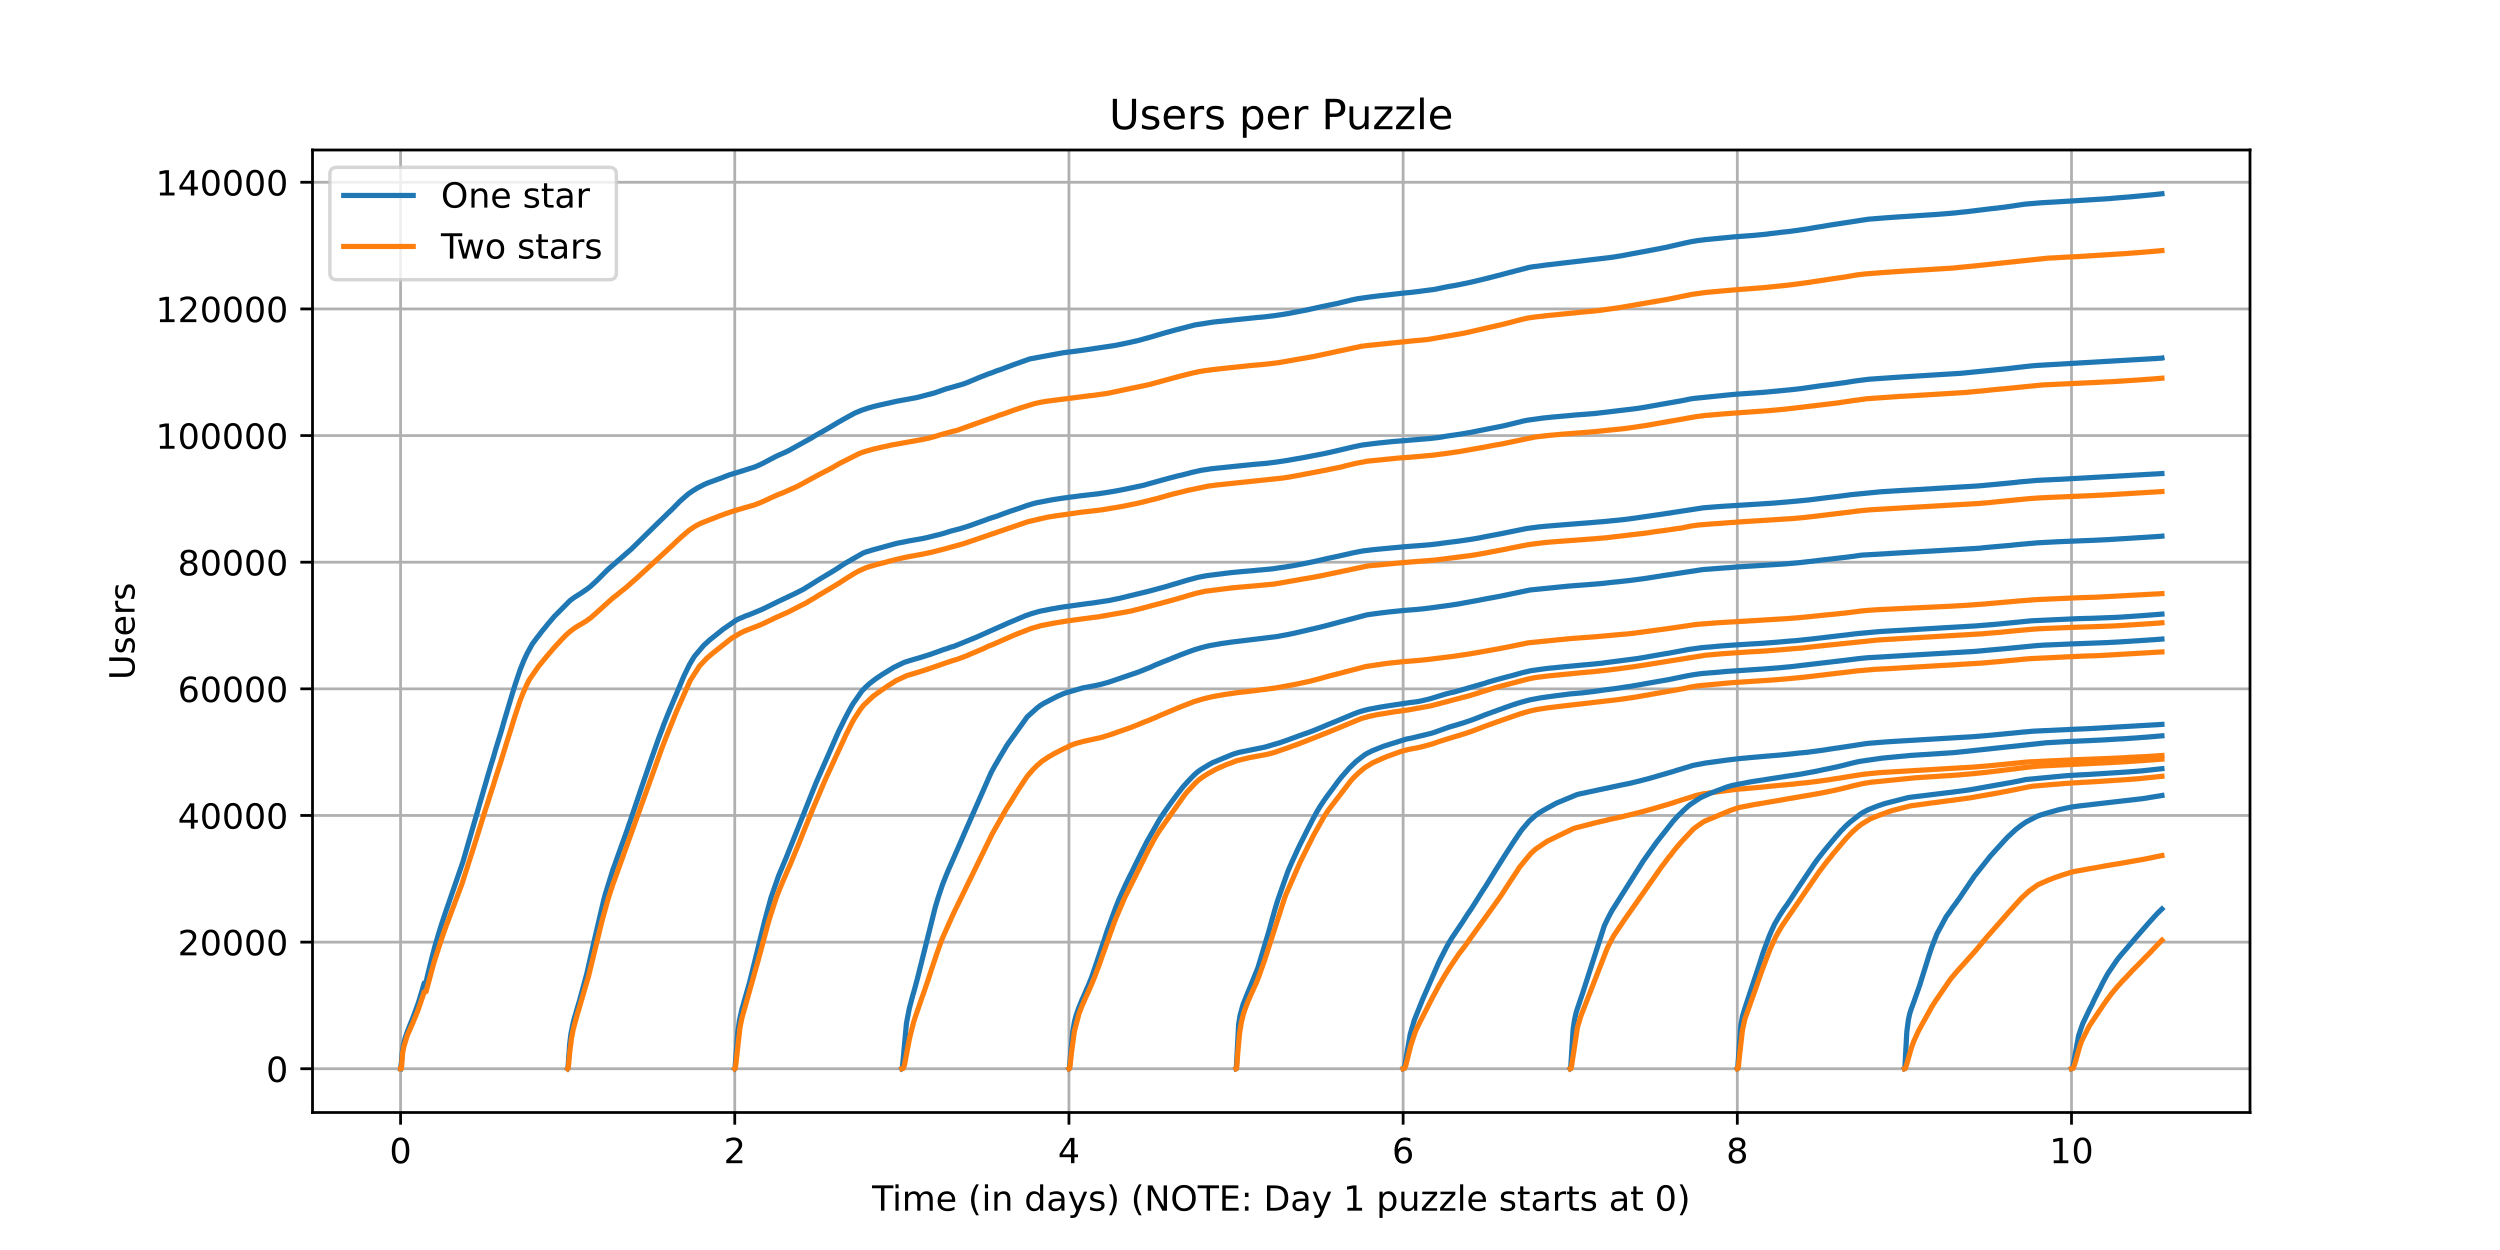 <?xml version="1.0" encoding="utf-8" standalone="no"?>
<!DOCTYPE svg PUBLIC "-//W3C//DTD SVG 1.1//EN"
  "http://www.w3.org/Graphics/SVG/1.1/DTD/svg11.dtd">
<!-- Created with matplotlib (https://matplotlib.org/) -->
<svg height="360pt" version="1.1" viewBox="0 0 720 360" width="720pt" xmlns="http://www.w3.org/2000/svg" xmlns:xlink="http://www.w3.org/1999/xlink">
 <defs>
  <style type="text/css">*{stroke-linecap:butt;stroke-linejoin:round;}</style>
 </defs>
 <g id="figure_1">
  <g id="patch_1">
   <path d="M 0 360 
L 720 360 
L 720 0 
L 0 0 
z
" style="fill:#ffffff;"/>
  </g>
  <g id="axes_1">
   <g id="patch_2">
    <path d="M 90 320.4 
L 648 320.4 
L 648 43.2 
L 90 43.2 
z
" style="fill:#ffffff;"/>
   </g>
   <g id="matplotlib.axis_1">
    <g id="xtick_1">
     <g id="line2d_1">
      <path clip-path="url(#p17a407951e)" d="M 115.364 320.4 
L 115.364 43.2 
" style="fill:none;stroke:#b0b0b0;stroke-linecap:square;stroke-width:0.8;"/>
     </g>
     <g id="line2d_2">
      <defs>
       <path d="M 0 0 
L 0 3.5 
" id="m962b31a7f7" style="stroke:#000000;stroke-width:0.8;"/>
      </defs>
      <g>
       <use style="stroke:#000000;stroke-width:0.8;" x="115.364" xlink:href="#m962b31a7f7" y="320.4"/>
      </g>
     </g>
     <g id="text_1">
      <!-- 0 -->
      <g transform="translate(112.182 334.998)scale(0.1 -0.1)">
       <defs>
        <path d="M 31.781 66.406 
Q 24.172 66.406 20.328 58.906 
Q 16.5 51.422 16.5 36.375 
Q 16.5 21.391 20.328 13.891 
Q 24.172 6.391 31.781 6.391 
Q 39.453 6.391 43.281 13.891 
Q 47.125 21.391 47.125 36.375 
Q 47.125 51.422 43.281 58.906 
Q 39.453 66.406 31.781 66.406 
z
M 31.781 74.219 
Q 44.047 74.219 50.516 64.516 
Q 56.984 54.828 56.984 36.375 
Q 56.984 17.969 50.516 8.266 
Q 44.047 -1.422 31.781 -1.422 
Q 19.531 -1.422 13.062 8.266 
Q 6.594 17.969 6.594 36.375 
Q 6.594 54.828 13.062 64.516 
Q 19.531 74.219 31.781 74.219 
z
" id="DejaVuSans-48"/>
       </defs>
       <use xlink:href="#DejaVuSans-48"/>
      </g>
     </g>
    </g>
    <g id="xtick_2">
     <g id="line2d_3">
      <path clip-path="url(#p17a407951e)" d="M 211.609 320.4 
L 211.609 43.2 
" style="fill:none;stroke:#b0b0b0;stroke-linecap:square;stroke-width:0.8;"/>
     </g>
     <g id="line2d_4">
      <g>
       <use style="stroke:#000000;stroke-width:0.8;" x="211.609" xlink:href="#m962b31a7f7" y="320.4"/>
      </g>
     </g>
     <g id="text_2">
      <!-- 2 -->
      <g transform="translate(208.428 334.998)scale(0.1 -0.1)">
       <defs>
        <path d="M 19.188 8.297 
L 53.609 8.297 
L 53.609 0 
L 7.328 0 
L 7.328 8.297 
Q 12.938 14.109 22.625 23.891 
Q 32.328 33.688 34.812 36.531 
Q 39.547 41.844 41.422 45.531 
Q 43.312 49.219 43.312 52.781 
Q 43.312 58.594 39.234 62.25 
Q 35.156 65.922 28.609 65.922 
Q 23.969 65.922 18.812 64.312 
Q 13.672 62.703 7.812 59.422 
L 7.812 69.391 
Q 13.766 71.781 18.938 73 
Q 24.125 74.219 28.422 74.219 
Q 39.75 74.219 46.484 68.547 
Q 53.219 62.891 53.219 53.422 
Q 53.219 48.922 51.531 44.891 
Q 49.859 40.875 45.406 35.406 
Q 44.188 33.984 37.641 27.219 
Q 31.109 20.453 19.188 8.297 
z
" id="DejaVuSans-50"/>
       </defs>
       <use xlink:href="#DejaVuSans-50"/>
      </g>
     </g>
    </g>
    <g id="xtick_3">
     <g id="line2d_5">
      <path clip-path="url(#p17a407951e)" d="M 307.855 320.4 
L 307.855 43.2 
" style="fill:none;stroke:#b0b0b0;stroke-linecap:square;stroke-width:0.8;"/>
     </g>
     <g id="line2d_6">
      <g>
       <use style="stroke:#000000;stroke-width:0.8;" x="307.855" xlink:href="#m962b31a7f7" y="320.4"/>
      </g>
     </g>
     <g id="text_3">
      <!-- 4 -->
      <g transform="translate(304.674 334.998)scale(0.1 -0.1)">
       <defs>
        <path d="M 37.797 64.312 
L 12.891 25.391 
L 37.797 25.391 
z
M 35.203 72.906 
L 47.609 72.906 
L 47.609 25.391 
L 58.016 25.391 
L 58.016 17.188 
L 47.609 17.188 
L 47.609 0 
L 37.797 0 
L 37.797 17.188 
L 4.891 17.188 
L 4.891 26.703 
z
" id="DejaVuSans-52"/>
       </defs>
       <use xlink:href="#DejaVuSans-52"/>
      </g>
     </g>
    </g>
    <g id="xtick_4">
     <g id="line2d_7">
      <path clip-path="url(#p17a407951e)" d="M 404.101 320.4 
L 404.101 43.2 
" style="fill:none;stroke:#b0b0b0;stroke-linecap:square;stroke-width:0.8;"/>
     </g>
     <g id="line2d_8">
      <g>
       <use style="stroke:#000000;stroke-width:0.8;" x="404.101" xlink:href="#m962b31a7f7" y="320.4"/>
      </g>
     </g>
     <g id="text_4">
      <!-- 6 -->
      <g transform="translate(400.919 334.998)scale(0.1 -0.1)">
       <defs>
        <path d="M 33.016 40.375 
Q 26.375 40.375 22.484 35.828 
Q 18.609 31.297 18.609 23.391 
Q 18.609 15.531 22.484 10.953 
Q 26.375 6.391 33.016 6.391 
Q 39.656 6.391 43.531 10.953 
Q 47.406 15.531 47.406 23.391 
Q 47.406 31.297 43.531 35.828 
Q 39.656 40.375 33.016 40.375 
z
M 52.594 71.297 
L 52.594 62.312 
Q 48.875 64.062 45.094 64.984 
Q 41.312 65.922 37.594 65.922 
Q 27.828 65.922 22.672 59.328 
Q 17.531 52.734 16.797 39.406 
Q 19.672 43.656 24.016 45.922 
Q 28.375 48.188 33.594 48.188 
Q 44.578 48.188 50.953 41.516 
Q 57.328 34.859 57.328 23.391 
Q 57.328 12.156 50.688 5.359 
Q 44.047 -1.422 33.016 -1.422 
Q 20.359 -1.422 13.672 8.266 
Q 6.984 17.969 6.984 36.375 
Q 6.984 53.656 15.188 63.938 
Q 23.391 74.219 37.203 74.219 
Q 40.922 74.219 44.703 73.484 
Q 48.484 72.75 52.594 71.297 
z
" id="DejaVuSans-54"/>
       </defs>
       <use xlink:href="#DejaVuSans-54"/>
      </g>
     </g>
    </g>
    <g id="xtick_5">
     <g id="line2d_9">
      <path clip-path="url(#p17a407951e)" d="M 500.346 320.4 
L 500.346 43.2 
" style="fill:none;stroke:#b0b0b0;stroke-linecap:square;stroke-width:0.8;"/>
     </g>
     <g id="line2d_10">
      <g>
       <use style="stroke:#000000;stroke-width:0.8;" x="500.346" xlink:href="#m962b31a7f7" y="320.4"/>
      </g>
     </g>
     <g id="text_5">
      <!-- 8 -->
      <g transform="translate(497.165 334.998)scale(0.1 -0.1)">
       <defs>
        <path d="M 31.781 34.625 
Q 24.75 34.625 20.719 30.859 
Q 16.703 27.094 16.703 20.516 
Q 16.703 13.922 20.719 10.156 
Q 24.75 6.391 31.781 6.391 
Q 38.812 6.391 42.859 10.172 
Q 46.922 13.969 46.922 20.516 
Q 46.922 27.094 42.891 30.859 
Q 38.875 34.625 31.781 34.625 
z
M 21.922 38.812 
Q 15.578 40.375 12.031 44.719 
Q 8.5 49.078 8.5 55.328 
Q 8.5 64.062 14.719 69.141 
Q 20.953 74.219 31.781 74.219 
Q 42.672 74.219 48.875 69.141 
Q 55.078 64.062 55.078 55.328 
Q 55.078 49.078 51.531 44.719 
Q 48 40.375 41.703 38.812 
Q 48.828 37.156 52.797 32.312 
Q 56.781 27.484 56.781 20.516 
Q 56.781 9.906 50.312 4.234 
Q 43.844 -1.422 31.781 -1.422 
Q 19.734 -1.422 13.25 4.234 
Q 6.781 9.906 6.781 20.516 
Q 6.781 27.484 10.781 32.312 
Q 14.797 37.156 21.922 38.812 
z
M 18.312 54.391 
Q 18.312 48.734 21.844 45.562 
Q 25.391 42.391 31.781 42.391 
Q 38.141 42.391 41.719 45.562 
Q 45.312 48.734 45.312 54.391 
Q 45.312 60.062 41.719 63.234 
Q 38.141 66.406 31.781 66.406 
Q 25.391 66.406 21.844 63.234 
Q 18.312 60.062 18.312 54.391 
z
" id="DejaVuSans-56"/>
       </defs>
       <use xlink:href="#DejaVuSans-56"/>
      </g>
     </g>
    </g>
    <g id="xtick_6">
     <g id="line2d_11">
      <path clip-path="url(#p17a407951e)" d="M 596.592 320.4 
L 596.592 43.2 
" style="fill:none;stroke:#b0b0b0;stroke-linecap:square;stroke-width:0.8;"/>
     </g>
     <g id="line2d_12">
      <g>
       <use style="stroke:#000000;stroke-width:0.8;" x="596.592" xlink:href="#m962b31a7f7" y="320.4"/>
      </g>
     </g>
     <g id="text_6">
      <!-- 10 -->
      <g transform="translate(590.23 334.998)scale(0.1 -0.1)">
       <defs>
        <path d="M 12.406 8.297 
L 28.516 8.297 
L 28.516 63.922 
L 10.984 60.406 
L 10.984 69.391 
L 28.422 72.906 
L 38.281 72.906 
L 38.281 8.297 
L 54.391 8.297 
L 54.391 0 
L 12.406 0 
z
" id="DejaVuSans-49"/>
       </defs>
       <use xlink:href="#DejaVuSans-49"/>
       <use x="63.623" xlink:href="#DejaVuSans-48"/>
      </g>
     </g>
    </g>
    <g id="text_7">
     <!-- Time (in days) (NOTE: Day 1 puzzle starts at 0) -->
     <g transform="translate(251.161 348.677)scale(0.1 -0.1)">
      <defs>
       <path d="M -0.297 72.906 
L 61.375 72.906 
L 61.375 64.594 
L 35.5 64.594 
L 35.5 0 
L 25.594 0 
L 25.594 64.594 
L -0.297 64.594 
z
" id="DejaVuSans-84"/>
       <path d="M 9.422 54.688 
L 18.406 54.688 
L 18.406 0 
L 9.422 0 
z
M 9.422 75.984 
L 18.406 75.984 
L 18.406 64.594 
L 9.422 64.594 
z
" id="DejaVuSans-105"/>
       <path d="M 52 44.188 
Q 55.375 50.25 60.062 53.125 
Q 64.75 56 71.094 56 
Q 79.641 56 84.281 50.016 
Q 88.922 44.047 88.922 33.016 
L 88.922 0 
L 79.891 0 
L 79.891 32.719 
Q 79.891 40.578 77.094 44.375 
Q 74.312 48.188 68.609 48.188 
Q 61.625 48.188 57.562 43.547 
Q 53.516 38.922 53.516 30.906 
L 53.516 0 
L 44.484 0 
L 44.484 32.719 
Q 44.484 40.625 41.703 44.406 
Q 38.922 48.188 33.109 48.188 
Q 26.219 48.188 22.156 43.531 
Q 18.109 38.875 18.109 30.906 
L 18.109 0 
L 9.078 0 
L 9.078 54.688 
L 18.109 54.688 
L 18.109 46.188 
Q 21.188 51.219 25.484 53.609 
Q 29.781 56 35.688 56 
Q 41.656 56 45.828 52.969 
Q 50 49.953 52 44.188 
z
" id="DejaVuSans-109"/>
       <path d="M 56.203 29.594 
L 56.203 25.203 
L 14.891 25.203 
Q 15.484 15.922 20.484 11.062 
Q 25.484 6.203 34.422 6.203 
Q 39.594 6.203 44.453 7.469 
Q 49.312 8.734 54.109 11.281 
L 54.109 2.781 
Q 49.266 0.734 44.188 -0.344 
Q 39.109 -1.422 33.891 -1.422 
Q 20.797 -1.422 13.156 6.188 
Q 5.516 13.812 5.516 26.812 
Q 5.516 40.234 12.766 48.109 
Q 20.016 56 32.328 56 
Q 43.359 56 49.781 48.891 
Q 56.203 41.797 56.203 29.594 
z
M 47.219 32.234 
Q 47.125 39.594 43.094 43.984 
Q 39.062 48.391 32.422 48.391 
Q 24.906 48.391 20.391 44.141 
Q 15.875 39.891 15.188 32.172 
z
" id="DejaVuSans-101"/>
       <path id="DejaVuSans-32"/>
       <path d="M 31 75.875 
Q 24.469 64.656 21.281 53.656 
Q 18.109 42.672 18.109 31.391 
Q 18.109 20.125 21.312 9.062 
Q 24.516 -2 31 -13.188 
L 23.188 -13.188 
Q 15.875 -1.703 12.234 9.375 
Q 8.594 20.453 8.594 31.391 
Q 8.594 42.281 12.203 53.312 
Q 15.828 64.359 23.188 75.875 
z
" id="DejaVuSans-40"/>
       <path d="M 54.891 33.016 
L 54.891 0 
L 45.906 0 
L 45.906 32.719 
Q 45.906 40.484 42.875 44.328 
Q 39.844 48.188 33.797 48.188 
Q 26.516 48.188 22.312 43.547 
Q 18.109 38.922 18.109 30.906 
L 18.109 0 
L 9.078 0 
L 9.078 54.688 
L 18.109 54.688 
L 18.109 46.188 
Q 21.344 51.125 25.703 53.562 
Q 30.078 56 35.797 56 
Q 45.219 56 50.047 50.172 
Q 54.891 44.344 54.891 33.016 
z
" id="DejaVuSans-110"/>
       <path d="M 45.406 46.391 
L 45.406 75.984 
L 54.391 75.984 
L 54.391 0 
L 45.406 0 
L 45.406 8.203 
Q 42.578 3.328 38.25 0.953 
Q 33.938 -1.422 27.875 -1.422 
Q 17.969 -1.422 11.734 6.484 
Q 5.516 14.406 5.516 27.297 
Q 5.516 40.188 11.734 48.094 
Q 17.969 56 27.875 56 
Q 33.938 56 38.25 53.625 
Q 42.578 51.266 45.406 46.391 
z
M 14.797 27.297 
Q 14.797 17.391 18.875 11.75 
Q 22.953 6.109 30.078 6.109 
Q 37.203 6.109 41.297 11.75 
Q 45.406 17.391 45.406 27.297 
Q 45.406 37.203 41.297 42.844 
Q 37.203 48.484 30.078 48.484 
Q 22.953 48.484 18.875 42.844 
Q 14.797 37.203 14.797 27.297 
z
" id="DejaVuSans-100"/>
       <path d="M 34.281 27.484 
Q 23.391 27.484 19.188 25 
Q 14.984 22.516 14.984 16.5 
Q 14.984 11.719 18.141 8.906 
Q 21.297 6.109 26.703 6.109 
Q 34.188 6.109 38.703 11.406 
Q 43.219 16.703 43.219 25.484 
L 43.219 27.484 
z
M 52.203 31.203 
L 52.203 0 
L 43.219 0 
L 43.219 8.297 
Q 40.141 3.328 35.547 0.953 
Q 30.953 -1.422 24.312 -1.422 
Q 15.922 -1.422 10.953 3.297 
Q 6 8.016 6 15.922 
Q 6 25.141 12.172 29.828 
Q 18.359 34.516 30.609 34.516 
L 43.219 34.516 
L 43.219 35.406 
Q 43.219 41.609 39.141 45 
Q 35.062 48.391 27.688 48.391 
Q 23 48.391 18.547 47.266 
Q 14.109 46.141 10.016 43.891 
L 10.016 52.203 
Q 14.938 54.109 19.578 55.047 
Q 24.219 56 28.609 56 
Q 40.484 56 46.344 49.844 
Q 52.203 43.703 52.203 31.203 
z
" id="DejaVuSans-97"/>
       <path d="M 32.172 -5.078 
Q 28.375 -14.844 24.75 -17.812 
Q 21.141 -20.797 15.094 -20.797 
L 7.906 -20.797 
L 7.906 -13.281 
L 13.188 -13.281 
Q 16.891 -13.281 18.938 -11.516 
Q 21 -9.766 23.484 -3.219 
L 25.094 0.875 
L 2.984 54.688 
L 12.5 54.688 
L 29.594 11.922 
L 46.688 54.688 
L 56.203 54.688 
z
" id="DejaVuSans-121"/>
       <path d="M 44.281 53.078 
L 44.281 44.578 
Q 40.484 46.531 36.375 47.5 
Q 32.281 48.484 27.875 48.484 
Q 21.188 48.484 17.844 46.438 
Q 14.5 44.391 14.5 40.281 
Q 14.5 37.156 16.891 35.375 
Q 19.281 33.594 26.516 31.984 
L 29.594 31.297 
Q 39.156 29.25 43.188 25.516 
Q 47.219 21.781 47.219 15.094 
Q 47.219 7.469 41.188 3.016 
Q 35.156 -1.422 24.609 -1.422 
Q 20.219 -1.422 15.453 -0.562 
Q 10.688 0.297 5.422 2 
L 5.422 11.281 
Q 10.406 8.688 15.234 7.391 
Q 20.062 6.109 24.812 6.109 
Q 31.156 6.109 34.562 8.281 
Q 37.984 10.453 37.984 14.406 
Q 37.984 18.062 35.516 20.016 
Q 33.062 21.969 24.703 23.781 
L 21.578 24.516 
Q 13.234 26.266 9.516 29.906 
Q 5.812 33.547 5.812 39.891 
Q 5.812 47.609 11.281 51.797 
Q 16.75 56 26.812 56 
Q 31.781 56 36.172 55.266 
Q 40.578 54.547 44.281 53.078 
z
" id="DejaVuSans-115"/>
       <path d="M 8.016 75.875 
L 15.828 75.875 
Q 23.141 64.359 26.781 53.312 
Q 30.422 42.281 30.422 31.391 
Q 30.422 20.453 26.781 9.375 
Q 23.141 -1.703 15.828 -13.188 
L 8.016 -13.188 
Q 14.5 -2 17.703 9.062 
Q 20.906 20.125 20.906 31.391 
Q 20.906 42.672 17.703 53.656 
Q 14.5 64.656 8.016 75.875 
z
" id="DejaVuSans-41"/>
       <path d="M 9.812 72.906 
L 23.094 72.906 
L 55.422 11.922 
L 55.422 72.906 
L 64.984 72.906 
L 64.984 0 
L 51.703 0 
L 19.391 60.984 
L 19.391 0 
L 9.812 0 
z
" id="DejaVuSans-78"/>
       <path d="M 39.406 66.219 
Q 28.656 66.219 22.328 58.203 
Q 16.016 50.203 16.016 36.375 
Q 16.016 22.609 22.328 14.594 
Q 28.656 6.594 39.406 6.594 
Q 50.141 6.594 56.422 14.594 
Q 62.703 22.609 62.703 36.375 
Q 62.703 50.203 56.422 58.203 
Q 50.141 66.219 39.406 66.219 
z
M 39.406 74.219 
Q 54.734 74.219 63.906 63.938 
Q 73.094 53.656 73.094 36.375 
Q 73.094 19.141 63.906 8.859 
Q 54.734 -1.422 39.406 -1.422 
Q 24.031 -1.422 14.812 8.828 
Q 5.609 19.094 5.609 36.375 
Q 5.609 53.656 14.812 63.938 
Q 24.031 74.219 39.406 74.219 
z
" id="DejaVuSans-79"/>
       <path d="M 9.812 72.906 
L 55.906 72.906 
L 55.906 64.594 
L 19.672 64.594 
L 19.672 43.016 
L 54.391 43.016 
L 54.391 34.719 
L 19.672 34.719 
L 19.672 8.297 
L 56.781 8.297 
L 56.781 0 
L 9.812 0 
z
" id="DejaVuSans-69"/>
       <path d="M 11.719 12.406 
L 22.016 12.406 
L 22.016 0 
L 11.719 0 
z
M 11.719 51.703 
L 22.016 51.703 
L 22.016 39.312 
L 11.719 39.312 
z
" id="DejaVuSans-58"/>
       <path d="M 19.672 64.797 
L 19.672 8.109 
L 31.594 8.109 
Q 46.688 8.109 53.688 14.938 
Q 60.688 21.781 60.688 36.531 
Q 60.688 51.172 53.688 57.984 
Q 46.688 64.797 31.594 64.797 
z
M 9.812 72.906 
L 30.078 72.906 
Q 51.266 72.906 61.172 64.094 
Q 71.094 55.281 71.094 36.531 
Q 71.094 17.672 61.125 8.828 
Q 51.172 0 30.078 0 
L 9.812 0 
z
" id="DejaVuSans-68"/>
       <path d="M 18.109 8.203 
L 18.109 -20.797 
L 9.078 -20.797 
L 9.078 54.688 
L 18.109 54.688 
L 18.109 46.391 
Q 20.953 51.266 25.266 53.625 
Q 29.594 56 35.594 56 
Q 45.562 56 51.781 48.094 
Q 58.016 40.188 58.016 27.297 
Q 58.016 14.406 51.781 6.484 
Q 45.562 -1.422 35.594 -1.422 
Q 29.594 -1.422 25.266 0.953 
Q 20.953 3.328 18.109 8.203 
z
M 48.688 27.297 
Q 48.688 37.203 44.609 42.844 
Q 40.531 48.484 33.406 48.484 
Q 26.266 48.484 22.188 42.844 
Q 18.109 37.203 18.109 27.297 
Q 18.109 17.391 22.188 11.75 
Q 26.266 6.109 33.406 6.109 
Q 40.531 6.109 44.609 11.75 
Q 48.688 17.391 48.688 27.297 
z
" id="DejaVuSans-112"/>
       <path d="M 8.5 21.578 
L 8.5 54.688 
L 17.484 54.688 
L 17.484 21.922 
Q 17.484 14.156 20.5 10.266 
Q 23.531 6.391 29.594 6.391 
Q 36.859 6.391 41.078 11.031 
Q 45.312 15.672 45.312 23.688 
L 45.312 54.688 
L 54.297 54.688 
L 54.297 0 
L 45.312 0 
L 45.312 8.406 
Q 42.047 3.422 37.719 1 
Q 33.406 -1.422 27.688 -1.422 
Q 18.266 -1.422 13.375 4.438 
Q 8.5 10.297 8.5 21.578 
z
M 31.109 56 
z
" id="DejaVuSans-117"/>
       <path d="M 5.516 54.688 
L 48.188 54.688 
L 48.188 46.484 
L 14.406 7.172 
L 48.188 7.172 
L 48.188 0 
L 4.297 0 
L 4.297 8.203 
L 38.094 47.516 
L 5.516 47.516 
z
" id="DejaVuSans-122"/>
       <path d="M 9.422 75.984 
L 18.406 75.984 
L 18.406 0 
L 9.422 0 
z
" id="DejaVuSans-108"/>
       <path d="M 18.312 70.219 
L 18.312 54.688 
L 36.812 54.688 
L 36.812 47.703 
L 18.312 47.703 
L 18.312 18.016 
Q 18.312 11.328 20.141 9.422 
Q 21.969 7.516 27.594 7.516 
L 36.812 7.516 
L 36.812 0 
L 27.594 0 
Q 17.188 0 13.234 3.875 
Q 9.281 7.766 9.281 18.016 
L 9.281 47.703 
L 2.688 47.703 
L 2.688 54.688 
L 9.281 54.688 
L 9.281 70.219 
z
" id="DejaVuSans-116"/>
       <path d="M 41.109 46.297 
Q 39.594 47.172 37.812 47.578 
Q 36.031 48 33.891 48 
Q 26.266 48 22.188 43.047 
Q 18.109 38.094 18.109 28.812 
L 18.109 0 
L 9.078 0 
L 9.078 54.688 
L 18.109 54.688 
L 18.109 46.188 
Q 20.953 51.172 25.484 53.578 
Q 30.031 56 36.531 56 
Q 37.453 56 38.578 55.875 
Q 39.703 55.766 41.062 55.516 
z
" id="DejaVuSans-114"/>
      </defs>
      <use xlink:href="#DejaVuSans-84"/>
      <use x="57.959" xlink:href="#DejaVuSans-105"/>
      <use x="85.742" xlink:href="#DejaVuSans-109"/>
      <use x="183.154" xlink:href="#DejaVuSans-101"/>
      <use x="244.678" xlink:href="#DejaVuSans-32"/>
      <use x="276.465" xlink:href="#DejaVuSans-40"/>
      <use x="315.479" xlink:href="#DejaVuSans-105"/>
      <use x="343.262" xlink:href="#DejaVuSans-110"/>
      <use x="406.641" xlink:href="#DejaVuSans-32"/>
      <use x="438.428" xlink:href="#DejaVuSans-100"/>
      <use x="501.904" xlink:href="#DejaVuSans-97"/>
      <use x="563.184" xlink:href="#DejaVuSans-121"/>
      <use x="622.363" xlink:href="#DejaVuSans-115"/>
      <use x="674.463" xlink:href="#DejaVuSans-41"/>
      <use x="713.477" xlink:href="#DejaVuSans-32"/>
      <use x="745.264" xlink:href="#DejaVuSans-40"/>
      <use x="784.277" xlink:href="#DejaVuSans-78"/>
      <use x="859.082" xlink:href="#DejaVuSans-79"/>
      <use x="937.793" xlink:href="#DejaVuSans-84"/>
      <use x="998.877" xlink:href="#DejaVuSans-69"/>
      <use x="1062.061" xlink:href="#DejaVuSans-58"/>
      <use x="1095.752" xlink:href="#DejaVuSans-32"/>
      <use x="1127.539" xlink:href="#DejaVuSans-68"/>
      <use x="1204.541" xlink:href="#DejaVuSans-97"/>
      <use x="1265.82" xlink:href="#DejaVuSans-121"/>
      <use x="1325" xlink:href="#DejaVuSans-32"/>
      <use x="1356.787" xlink:href="#DejaVuSans-49"/>
      <use x="1420.41" xlink:href="#DejaVuSans-32"/>
      <use x="1452.197" xlink:href="#DejaVuSans-112"/>
      <use x="1515.674" xlink:href="#DejaVuSans-117"/>
      <use x="1579.053" xlink:href="#DejaVuSans-122"/>
      <use x="1631.543" xlink:href="#DejaVuSans-122"/>
      <use x="1684.033" xlink:href="#DejaVuSans-108"/>
      <use x="1711.816" xlink:href="#DejaVuSans-101"/>
      <use x="1773.34" xlink:href="#DejaVuSans-32"/>
      <use x="1805.127" xlink:href="#DejaVuSans-115"/>
      <use x="1857.227" xlink:href="#DejaVuSans-116"/>
      <use x="1896.436" xlink:href="#DejaVuSans-97"/>
      <use x="1957.715" xlink:href="#DejaVuSans-114"/>
      <use x="1998.828" xlink:href="#DejaVuSans-116"/>
      <use x="2038.037" xlink:href="#DejaVuSans-115"/>
      <use x="2090.137" xlink:href="#DejaVuSans-32"/>
      <use x="2121.924" xlink:href="#DejaVuSans-97"/>
      <use x="2183.203" xlink:href="#DejaVuSans-116"/>
      <use x="2222.412" xlink:href="#DejaVuSans-32"/>
      <use x="2254.199" xlink:href="#DejaVuSans-48"/>
      <use x="2317.822" xlink:href="#DejaVuSans-41"/>
     </g>
    </g>
   </g>
   <g id="matplotlib.axis_2">
    <g id="ytick_1">
     <g id="line2d_13">
      <path clip-path="url(#p17a407951e)" d="M 90 307.8 
L 648 307.8 
" style="fill:none;stroke:#b0b0b0;stroke-linecap:square;stroke-width:0.8;"/>
     </g>
     <g id="line2d_14">
      <defs>
       <path d="M 0 0 
L -3.5 0 
" id="m29586b5eaa" style="stroke:#000000;stroke-width:0.8;"/>
      </defs>
      <g>
       <use style="stroke:#000000;stroke-width:0.8;" x="90" xlink:href="#m29586b5eaa" y="307.8"/>
      </g>
     </g>
     <g id="text_8">
      <!-- 0 -->
      <g transform="translate(76.638 311.599)scale(0.1 -0.1)">
       <use xlink:href="#DejaVuSans-48"/>
      </g>
     </g>
    </g>
    <g id="ytick_2">
     <g id="line2d_15">
      <path clip-path="url(#p17a407951e)" d="M 90 271.328 
L 648 271.328 
" style="fill:none;stroke:#b0b0b0;stroke-linecap:square;stroke-width:0.8;"/>
     </g>
     <g id="line2d_16">
      <g>
       <use style="stroke:#000000;stroke-width:0.8;" x="90" xlink:href="#m29586b5eaa" y="271.328"/>
      </g>
     </g>
     <g id="text_9">
      <!-- 20000 -->
      <g transform="translate(51.188 275.128)scale(0.1 -0.1)">
       <use xlink:href="#DejaVuSans-50"/>
       <use x="63.623" xlink:href="#DejaVuSans-48"/>
       <use x="127.246" xlink:href="#DejaVuSans-48"/>
       <use x="190.869" xlink:href="#DejaVuSans-48"/>
       <use x="254.492" xlink:href="#DejaVuSans-48"/>
      </g>
     </g>
    </g>
    <g id="ytick_3">
     <g id="line2d_17">
      <path clip-path="url(#p17a407951e)" d="M 90 234.857 
L 648 234.857 
" style="fill:none;stroke:#b0b0b0;stroke-linecap:square;stroke-width:0.8;"/>
     </g>
     <g id="line2d_18">
      <g>
       <use style="stroke:#000000;stroke-width:0.8;" x="90" xlink:href="#m29586b5eaa" y="234.857"/>
      </g>
     </g>
     <g id="text_10">
      <!-- 40000 -->
      <g transform="translate(51.188 238.656)scale(0.1 -0.1)">
       <use xlink:href="#DejaVuSans-52"/>
       <use x="63.623" xlink:href="#DejaVuSans-48"/>
       <use x="127.246" xlink:href="#DejaVuSans-48"/>
       <use x="190.869" xlink:href="#DejaVuSans-48"/>
       <use x="254.492" xlink:href="#DejaVuSans-48"/>
      </g>
     </g>
    </g>
    <g id="ytick_4">
     <g id="line2d_19">
      <path clip-path="url(#p17a407951e)" d="M 90 198.385 
L 648 198.385 
" style="fill:none;stroke:#b0b0b0;stroke-linecap:square;stroke-width:0.8;"/>
     </g>
     <g id="line2d_20">
      <g>
       <use style="stroke:#000000;stroke-width:0.8;" x="90" xlink:href="#m29586b5eaa" y="198.385"/>
      </g>
     </g>
     <g id="text_11">
      <!-- 60000 -->
      <g transform="translate(51.188 202.185)scale(0.1 -0.1)">
       <use xlink:href="#DejaVuSans-54"/>
       <use x="63.623" xlink:href="#DejaVuSans-48"/>
       <use x="127.246" xlink:href="#DejaVuSans-48"/>
       <use x="190.869" xlink:href="#DejaVuSans-48"/>
       <use x="254.492" xlink:href="#DejaVuSans-48"/>
      </g>
     </g>
    </g>
    <g id="ytick_5">
     <g id="line2d_21">
      <path clip-path="url(#p17a407951e)" d="M 90 161.914 
L 648 161.914 
" style="fill:none;stroke:#b0b0b0;stroke-linecap:square;stroke-width:0.8;"/>
     </g>
     <g id="line2d_22">
      <g>
       <use style="stroke:#000000;stroke-width:0.8;" x="90" xlink:href="#m29586b5eaa" y="161.914"/>
      </g>
     </g>
     <g id="text_12">
      <!-- 80000 -->
      <g transform="translate(51.188 165.713)scale(0.1 -0.1)">
       <use xlink:href="#DejaVuSans-56"/>
       <use x="63.623" xlink:href="#DejaVuSans-48"/>
       <use x="127.246" xlink:href="#DejaVuSans-48"/>
       <use x="190.869" xlink:href="#DejaVuSans-48"/>
       <use x="254.492" xlink:href="#DejaVuSans-48"/>
      </g>
     </g>
    </g>
    <g id="ytick_6">
     <g id="line2d_23">
      <path clip-path="url(#p17a407951e)" d="M 90 125.442 
L 648 125.442 
" style="fill:none;stroke:#b0b0b0;stroke-linecap:square;stroke-width:0.8;"/>
     </g>
     <g id="line2d_24">
      <g>
       <use style="stroke:#000000;stroke-width:0.8;" x="90" xlink:href="#m29586b5eaa" y="125.442"/>
      </g>
     </g>
     <g id="text_13">
      <!-- 100000 -->
      <g transform="translate(44.825 129.242)scale(0.1 -0.1)">
       <use xlink:href="#DejaVuSans-49"/>
       <use x="63.623" xlink:href="#DejaVuSans-48"/>
       <use x="127.246" xlink:href="#DejaVuSans-48"/>
       <use x="190.869" xlink:href="#DejaVuSans-48"/>
       <use x="254.492" xlink:href="#DejaVuSans-48"/>
       <use x="318.115" xlink:href="#DejaVuSans-48"/>
      </g>
     </g>
    </g>
    <g id="ytick_7">
     <g id="line2d_25">
      <path clip-path="url(#p17a407951e)" d="M 90 88.971 
L 648 88.971 
" style="fill:none;stroke:#b0b0b0;stroke-linecap:square;stroke-width:0.8;"/>
     </g>
     <g id="line2d_26">
      <g>
       <use style="stroke:#000000;stroke-width:0.8;" x="90" xlink:href="#m29586b5eaa" y="88.971"/>
      </g>
     </g>
     <g id="text_14">
      <!-- 120000 -->
      <g transform="translate(44.825 92.77)scale(0.1 -0.1)">
       <use xlink:href="#DejaVuSans-49"/>
       <use x="63.623" xlink:href="#DejaVuSans-50"/>
       <use x="127.246" xlink:href="#DejaVuSans-48"/>
       <use x="190.869" xlink:href="#DejaVuSans-48"/>
       <use x="254.492" xlink:href="#DejaVuSans-48"/>
       <use x="318.115" xlink:href="#DejaVuSans-48"/>
      </g>
     </g>
    </g>
    <g id="ytick_8">
     <g id="line2d_27">
      <path clip-path="url(#p17a407951e)" d="M 90 52.499 
L 648 52.499 
" style="fill:none;stroke:#b0b0b0;stroke-linecap:square;stroke-width:0.8;"/>
     </g>
     <g id="line2d_28">
      <g>
       <use style="stroke:#000000;stroke-width:0.8;" x="90" xlink:href="#m29586b5eaa" y="52.499"/>
      </g>
     </g>
     <g id="text_15">
      <!-- 140000 -->
      <g transform="translate(44.825 56.299)scale(0.1 -0.1)">
       <use xlink:href="#DejaVuSans-49"/>
       <use x="63.623" xlink:href="#DejaVuSans-52"/>
       <use x="127.246" xlink:href="#DejaVuSans-48"/>
       <use x="190.869" xlink:href="#DejaVuSans-48"/>
       <use x="254.492" xlink:href="#DejaVuSans-48"/>
       <use x="318.115" xlink:href="#DejaVuSans-48"/>
      </g>
     </g>
    </g>
    <g id="text_16">
     <!-- Users -->
     <g transform="translate(38.745 195.801)rotate(-90)scale(0.1 -0.1)">
      <defs>
       <path d="M 8.688 72.906 
L 18.609 72.906 
L 18.609 28.609 
Q 18.609 16.891 22.844 11.734 
Q 27.094 6.594 36.625 6.594 
Q 46.094 6.594 50.344 11.734 
Q 54.594 16.891 54.594 28.609 
L 54.594 72.906 
L 64.5 72.906 
L 64.5 27.391 
Q 64.5 13.141 57.438 5.859 
Q 50.391 -1.422 36.625 -1.422 
Q 22.797 -1.422 15.734 5.859 
Q 8.688 13.141 8.688 27.391 
z
" id="DejaVuSans-85"/>
      </defs>
      <use xlink:href="#DejaVuSans-85"/>
      <use x="73.193" xlink:href="#DejaVuSans-115"/>
      <use x="125.293" xlink:href="#DejaVuSans-101"/>
      <use x="186.816" xlink:href="#DejaVuSans-114"/>
      <use x="227.93" xlink:href="#DejaVuSans-115"/>
     </g>
    </g>
   </g>
   <g id="line2d_29">
    <path clip-path="url(#p17a407951e)" d="M 115.364 307.8 
L 115.627 305.863 
L 115.825 303.263 
L 116.155 301.055 
L 116.739 298.75 
L 117.501 296.634 
L 118.304 294.625 
L 118.767 293.507 
L 120.486 288.831 
L 121.181 286.537 
L 122.18 283.098 
L 122.712 282.921 
L 123.006 281.477 
L 123.443 279.646 
L 124.273 276.303 
L 125.201 272.725 
L 125.797 270.69 
L 126.743 267.523 
L 126.957 266.852 
L 128.132 263.266 
L 133.292 248.304 
L 140.679 222.789 
L 141.457 220.153 
L 141.853 218.89 
L 142.052 218.262 
L 142.68 216.056 
L 143.594 213.076 
L 144.257 210.935 
L 144.631 209.661 
L 145.028 208.222 
L 147.309 200.592 
L 147.669 199.398 
L 147.772 199.075 
L 148.466 196.839 
L 149.855 192.74 
L 150.846 190.267 
L 151.838 188.124 
L 153.326 185.44 
L 154.748 183.531 
L 154.748 183.531 
L 155.311 182.834 
L 155.841 182.126 
L 156.206 181.643 
L 156.934 180.792 
L 157.729 179.785 
L 158.921 178.386 
L 159.385 177.845 
L 159.617 177.562 
L 164.204 172.934 
L 164.652 172.618 
L 164.998 172.341 
L 165.726 171.845 
L 167.577 170.68 
L 169.322 169.464 
L 169.687 169.183 
L 169.925 169.006 
L 171.512 167.558 
L 171.743 167.341 
L 172.438 166.666 
L 174.257 164.824 
L 174.785 164.286 
L 174.917 164.181 
L 175.083 164.011 
L 175.185 163.913 
L 181.431 158.469 
L 181.743 158.207 
L 189.498 150.593 
L 189.994 150.117 
L 191.713 148.458 
L 192.176 147.991 
L 193.435 146.795 
L 193.7 146.543 
L 195.788 144.388 
L 197.941 142.5 
L 198.339 142.174 
L 198.656 141.959 
L 199.317 141.501 
L 200.971 140.474 
L 201.863 140.018 
L 202.359 139.765 
L 202.756 139.555 
L 203.781 139.106 
L 204.277 138.933 
L 204.773 138.751 
L 208.212 137.485 
L 208.212 137.485 
L 208.643 137.285 
L 210.1 136.747 
L 211.988 136.178 
L 213.048 135.848 
L 217.504 134.442 
L 218.033 134.205 
L 219.488 133.543 
L 223.356 131.504 
L 224.282 131.064 
L 226.169 130.244 
L 227.03 129.83 
L 233.854 126.057 
L 234.236 125.794 
L 235.294 125.182 
L 235.577 125.012 
L 237.245 124.08 
L 237.608 123.86 
L 238.27 123.497 
L 240.65 122.076 
L 241.344 121.648 
L 242.269 121.146 
L 242.402 121.038 
L 243.098 120.657 
L 243.397 120.497 
L 246.08 119.02 
L 246.544 118.814 
L 247.738 118.314 
L 248.069 118.181 
L 248.301 118.093 
L 249.115 117.833 
L 249.974 117.537 
L 251.826 117.019 
L 252.057 116.966 
L 253.603 116.591 
L 253.901 116.534 
L 254.398 116.425 
L 258.406 115.529 
L 258.406 115.529 
L 263.927 114.517 
L 264.202 114.459 
L 269.085 113.177 
L 270.143 112.818 
L 272.252 112.072 
L 272.556 111.972 
L 272.953 111.877 
L 277.485 110.58 
L 277.85 110.44 
L 278.446 110.221 
L 281.361 109.008 
L 281.626 108.881 
L 282.078 108.695 
L 284.011 107.947 
L 284.459 107.754 
L 284.954 107.59 
L 285.583 107.373 
L 286.959 106.835 
L 287.257 106.722 
L 287.964 106.508 
L 288.559 106.289 
L 290.047 105.717 
L 290.477 105.575 
L 291.403 105.212 
L 291.998 104.996 
L 294.049 104.274 
L 294.049 104.274 
L 294.348 104.159 
L 296.634 103.357 
L 306.121 101.606 
L 306.914 101.497 
L 309.346 101.203 
L 310.439 101.056 
L 311.32 100.946 
L 320.875 99.533 
L 321.9 99.336 
L 325.145 98.667 
L 326.403 98.384 
L 327.662 98.109 
L 328.876 97.782 
L 329.24 97.675 
L 329.616 97.562 
L 330.828 97.246 
L 335.192 95.948 
L 335.478 95.875 
L 335.82 95.771 
L 337.54 95.308 
L 338.366 95.076 
L 338.796 94.956 
L 340.945 94.412 
L 344.089 93.592 
L 349.344 92.766 
L 350.32 92.656 
L 362.097 91.436 
L 363.488 91.327 
L 364.548 91.208 
L 366.833 90.94 
L 369.648 90.523 
L 370.376 90.397 
L 371.105 90.291 
L 371.8 90.143 
L 372.628 89.983 
L 376.47 89.248 
L 377.067 89.108 
L 379.12 88.657 
L 380.213 88.411 
L 382.564 87.915 
L 384.021 87.621 
L 384.849 87.466 
L 389.22 86.4 
L 390.976 86.031 
L 394.552 85.524 
L 397.235 85.196 
L 399.321 84.972 
L 400.447 84.839 
L 402.533 84.602 
L 404.388 84.392 
L 405.845 84.257 
L 406.905 84.149 
L 413.098 83.351 
L 415.747 82.8 
L 417.204 82.51 
L 419.125 82.194 
L 420.483 81.934 
L 421.212 81.768 
L 421.809 81.658 
L 424.062 81.173 
L 427.175 80.42 
L 427.772 80.278 
L 431.116 79.423 
L 440.426 76.995 
L 441.42 76.833 
L 444.269 76.467 
L 444.998 76.357 
L 463.857 74.154 
L 465.513 73.899 
L 467.434 73.585 
L 467.865 73.496 
L 469.223 73.232 
L 474.689 72.227 
L 474.921 72.176 
L 477.969 71.609 
L 478.598 71.465 
L 479.989 71.206 
L 480.751 71.023 
L 482.475 70.631 
L 483.667 70.347 
L 484.329 70.208 
L 485.124 70.013 
L 486.25 69.781 
L 487.012 69.608 
L 489.067 69.269 
L 491.419 68.99 
L 499.369 68.219 
L 504.768 67.816 
L 505.331 67.77 
L 507.881 67.522 
L 508.808 67.429 
L 510.1 67.248 
L 510.762 67.179 
L 511.689 67.075 
L 512.981 66.902 
L 515.067 66.683 
L 515.829 66.585 
L 517.253 66.395 
L 520.536 65.919 
L 522.954 65.494 
L 524.047 65.328 
L 525.041 65.168 
L 526.763 64.872 
L 527.127 64.812 
L 538.06 63.134 
L 539.418 63.025 
L 543.891 62.669 
L 544.421 62.631 
L 545.977 62.522 
L 557.788 61.756 
L 561.733 61.435 
L 562.992 61.329 
L 565.045 61.101 
L 566.205 60.992 
L 568.959 60.653 
L 569.887 60.543 
L 572.537 60.217 
L 573.399 60.113 
L 574.326 60.018 
L 575.254 59.914 
L 576.115 59.794 
L 577.076 59.693 
L 578.336 59.516 
L 579.198 59.392 
L 581.717 59.004 
L 583.175 58.796 
L 587.882 58.393 
L 589.738 58.286 
L 591.66 58.187 
L 607.526 57.199 
L 609.116 57.046 
L 613.595 56.686 
L 620.119 56.074 
L 622.239 55.847 
L 622.636 55.8 
L 622.636 55.8 
" style="fill:none;stroke:#1f77b4;stroke-linecap:square;stroke-width:1.5;"/>
   </g>
   <g id="line2d_30">
    <path clip-path="url(#p17a407951e)" d="M 115.364 307.8 
L 115.612 307.774 
L 115.944 303.347 
L 116.308 301.441 
L 117.28 298.248 
L 117.765 297.148 
L 117.974 296.658 
L 118.693 295.062 
L 118.958 294.422 
L 119.065 294.18 
L 120.288 291.218 
L 121.809 286.781 
L 122.106 285.875 
L 122.18 285.64 
L 122.712 285.578 
L 124.505 278.918 
L 124.892 277.523 
L 125.201 276.5 
L 127.221 270.249 
L 127.851 268.407 
L 128.049 267.84 
L 133.027 254.612 
L 137.168 241.655 
L 139.95 232.72 
L 140.248 231.843 
L 140.811 230.107 
L 141.159 228.934 
L 141.971 226.496 
L 142.614 224.379 
L 143.694 221.034 
L 143.87 220.516 
L 145.781 214.34 
L 146.449 212.203 
L 147.11 210.122 
L 148.3 206.254 
L 149.656 202.171 
L 149.656 202.171 
L 149.988 201.252 
L 150.65 199.585 
L 151.739 197.158 
L 152.004 196.613 
L 152.467 195.708 
L 155.079 191.921 
L 155.908 190.927 
L 157.233 189.289 
L 157.829 188.598 
L 158.319 188.018 
L 158.524 187.789 
L 159.584 186.547 
L 161.791 184.145 
L 162.101 183.833 
L 162.783 183.137 
L 163.194 182.714 
L 163.411 182.535 
L 164.585 181.547 
L 164.883 181.33 
L 165.347 181.001 
L 166.122 180.465 
L 168.371 179.15 
L 168.9 178.824 
L 169.33 178.481 
L 169.985 178.025 
L 170.255 177.834 
L 170.751 177.358 
L 170.917 177.23 
L 172.008 176.262 
L 172.438 175.877 
L 173 175.385 
L 174.058 174.409 
L 176.443 172.274 
L 177.569 171.406 
L 178.554 170.6 
L 180.252 169.265 
L 181.445 168.2 
L 181.861 167.824 
L 183.2 166.675 
L 191.515 159.038 
L 191.779 158.794 
L 193.899 156.832 
L 194.76 155.991 
L 195.158 155.623 
L 196.639 154.268 
L 196.914 154.054 
L 198.438 152.743 
L 199.002 152.367 
L 200.177 151.571 
L 201.202 151.02 
L 201.52 150.861 
L 202.161 150.566 
L 206.096 149.034 
L 206.592 148.843 
L 207.022 148.662 
L 208.477 148.122 
L 211.16 147.198 
L 213.975 146.366 
L 214.372 146.244 
L 215.321 145.981 
L 216.115 145.744 
L 216.975 145.529 
L 217.338 145.392 
L 218.682 144.88 
L 219.256 144.648 
L 221.339 143.704 
L 221.835 143.45 
L 223.819 142.568 
L 224.315 142.347 
L 224.978 142.126 
L 225.573 141.882 
L 225.573 141.882 
L 227.958 140.826 
L 228.322 140.653 
L 228.951 140.383 
L 229.349 140.199 
L 230.078 139.834 
L 235.212 137.035 
L 235.823 136.705 
L 239.427 134.848 
L 240.353 134.321 
L 240.65 134.135 
L 241.774 133.488 
L 247.439 130.63 
L 248.301 130.306 
L 249.295 129.976 
L 250.834 129.549 
L 251.25 129.431 
L 251.714 129.303 
L 253.006 129.007 
L 253.437 128.896 
L 256.455 128.24 
L 256.985 128.123 
L 257.646 128.015 
L 258.34 127.891 
L 266.043 126.498 
L 266.837 126.316 
L 267.399 126.206 
L 268.144 126 
L 268.986 125.787 
L 269.514 125.617 
L 270.43 125.348 
L 270.771 125.233 
L 274.308 124.244 
L 275.432 124 
L 282.52 121.485 
L 283.334 121.188 
L 286.164 120.192 
L 286.528 120.083 
L 287.423 119.718 
L 288.03 119.512 
L 289.543 119.029 
L 289.948 118.87 
L 290.279 118.741 
L 292.098 118.093 
L 292.495 117.975 
L 292.925 117.823 
L 293.95 117.466 
L 293.95 117.466 
L 298.059 116.211 
L 299.583 115.88 
L 301.293 115.573 
L 313.932 113.959 
L 315.076 113.85 
L 315.486 113.79 
L 316.147 113.68 
L 318.197 113.399 
L 319.123 113.25 
L 330.034 110.954 
L 330.344 110.896 
L 331.106 110.719 
L 338.003 108.841 
L 339.882 108.328 
L 340.118 108.273 
L 341.904 107.827 
L 343.161 107.504 
L 344.121 107.289 
L 345.518 106.988 
L 346.93 106.762 
L 347.207 106.725 
L 349.411 106.435 
L 350.354 106.328 
L 351.281 106.224 
L 352.254 106.114 
L 359.335 105.365 
L 359.996 105.29 
L 363.621 104.98 
L 365.74 104.745 
L 366.7 104.635 
L 368.224 104.444 
L 378.159 102.706 
L 392.002 99.746 
L 393.36 99.56 
L 407.004 98.156 
L 408.395 98.047 
L 411.144 97.786 
L 421.179 96.035 
L 422.073 95.853 
L 433.071 93.351 
L 433.469 93.233 
L 434.761 92.913 
L 435.424 92.737 
L 436.451 92.468 
L 436.915 92.332 
L 439.896 91.611 
L 440.625 91.506 
L 442.182 91.278 
L 444.269 91.057 
L 445.495 90.9 
L 456.756 89.781 
L 458.051 89.671 
L 460.31 89.44 
L 464.619 88.845 
L 465.977 88.661 
L 466.507 88.57 
L 480.387 86.186 
L 487.145 84.799 
L 491.22 84.231 
L 497.15 83.695 
L 500.529 83.398 
L 503.41 83.194 
L 508.179 82.82 
L 510.033 82.628 
L 512.252 82.399 
L 512.915 82.328 
L 514.57 82.169 
L 516.127 81.974 
L 521.066 81.319 
L 521.563 81.241 
L 522.556 81.077 
L 525.505 80.65 
L 526.266 80.513 
L 531.468 79.754 
L 532.097 79.647 
L 533.19 79.454 
L 534.085 79.299 
L 535.078 79.136 
L 537.331 78.879 
L 542.169 78.505 
L 545.083 78.292 
L 546.706 78.183 
L 562.528 77.196 
L 564.416 76.994 
L 567.369 76.722 
L 589.771 74.344 
L 592.091 74.235 
L 594.344 74.096 
L 596.496 73.987 
L 598.186 73.914 
L 610.705 73.122 
L 611.773 73.055 
L 617.172 72.646 
L 618.529 72.529 
L 622.04 72.229 
L 622.636 72.17 
L 622.636 72.17 
" style="fill:none;stroke:#ff7f0e;stroke-linecap:square;stroke-width:1.5;"/>
   </g>
   <g id="line2d_31">
    <path clip-path="url(#p17a407951e)" d="M 163.486 307.8 
L 163.558 307.702 
L 163.657 306.46 
L 164.072 300.619 
L 164.419 297.821 
L 165.149 294.185 
L 166.54 289.382 
L 166.85 288.401 
L 169.032 280.31 
L 170.718 272.795 
L 171.181 270.767 
L 173.893 259.136 
L 174.324 257.535 
L 176.543 250.39 
L 177.007 249.161 
L 177.86 246.745 
L 179.182 243.043 
L 179.645 241.774 
L 180.042 240.669 
L 180.749 238.659 
L 181.213 237.255 
L 181.411 236.743 
L 181.908 235.275 
L 182.092 234.72 
L 184.109 228.728 
L 184.935 226.29 
L 186.952 220.405 
L 188.671 215.52 
L 189.564 212.974 
L 189.894 212.095 
L 190.754 209.832 
L 191.151 208.725 
L 192.342 205.707 
L 193.037 204.049 
L 196.914 194.82 
L 198.504 191.527 
L 199.101 190.504 
L 199.697 189.505 
L 200.095 188.906 
L 202.69 185.857 
L 203.847 184.802 
L 204.078 184.581 
L 204.409 184.291 
L 207.915 181.495 
L 208.212 181.244 
L 208.212 181.244 
L 212.187 178.505 
L 212.841 178.209 
L 213.04 178.118 
L 213.611 177.89 
L 214.008 177.721 
L 214.836 177.349 
L 215.519 177.128 
L 215.817 177.019 
L 219.279 175.593 
L 221.207 174.666 
L 222.397 174.081 
L 223.422 173.577 
L 224.215 173.182 
L 228.72 171.061 
L 230.244 170.29 
L 231.69 169.544 
L 231.933 169.358 
L 233.971 168.121 
L 234.351 167.872 
L 235.51 167.135 
L 235.842 166.934 
L 240.187 164.325 
L 240.452 164.168 
L 240.948 163.829 
L 241.212 163.672 
L 243.297 162.291 
L 248.553 159.29 
L 249.577 158.9 
L 249.958 158.799 
L 250.587 158.619 
L 250.966 158.476 
L 258.241 156.489 
L 262.05 155.732 
L 263.11 155.553 
L 263.696 155.446 
L 264.202 155.365 
L 265.296 155.172 
L 265.746 155.088 
L 267.118 154.789 
L 270.861 153.859 
L 271.961 153.551 
L 272.92 153.246 
L 273.184 153.164 
L 273.746 152.98 
L 275.763 152.455 
L 275.763 152.455 
L 276.293 152.326 
L 277.088 152.083 
L 278.545 151.633 
L 279.207 151.416 
L 284.143 149.65 
L 284.508 149.486 
L 285.053 149.32 
L 285.435 149.171 
L 287.058 148.678 
L 289.518 147.745 
L 290.146 147.546 
L 290.703 147.327 
L 293.884 146.266 
L 293.884 146.266 
L 294.712 145.97 
L 295.441 145.691 
L 296.166 145.462 
L 296.563 145.352 
L 296.899 145.241 
L 297.562 145.042 
L 298.722 144.756 
L 299.285 144.652 
L 300.213 144.477 
L 301.24 144.278 
L 302.748 143.981 
L 305.162 143.607 
L 305.592 143.534 
L 308.551 143.133 
L 309.501 143.023 
L 310.031 142.947 
L 310.791 142.837 
L 311.168 142.792 
L 316.445 142.19 
L 316.94 142.106 
L 318.462 141.878 
L 320.545 141.543 
L 321.437 141.382 
L 322.099 141.258 
L 323.555 140.983 
L 329.119 139.816 
L 329.748 139.661 
L 330.378 139.46 
L 331.47 139.15 
L 331.984 139.019 
L 334.617 138.293 
L 334.981 138.173 
L 335.478 138.063 
L 335.875 137.945 
L 336.878 137.671 
L 339.49 136.991 
L 340.284 136.834 
L 341.011 136.634 
L 342.499 136.265 
L 342.499 136.265 
L 342.896 136.125 
L 343.956 135.897 
L 344.817 135.704 
L 345.904 135.459 
L 346.28 135.392 
L 348.054 135.137 
L 348.432 135.064 
L 349.807 134.903 
L 360.955 133.756 
L 364.714 133.437 
L 367.661 133.067 
L 370.476 132.646 
L 372.86 132.226 
L 373.456 132.117 
L 374.483 131.951 
L 376.073 131.666 
L 377.564 131.367 
L 381.504 130.601 
L 383.325 130.211 
L 389.948 128.654 
L 390.578 128.532 
L 391.604 128.311 
L 392.433 128.156 
L 395.181 127.809 
L 396.739 127.614 
L 398.328 127.457 
L 399.355 127.348 
L 400.282 127.253 
L 401.341 127.144 
L 404.819 126.874 
L 406.011 126.768 
L 407.435 126.646 
L 411.707 126.305 
L 413.826 126.061 
L 414.72 125.951 
L 416.144 125.687 
L 417.104 125.534 
L 420.383 125.067 
L 421.609 124.85 
L 423.564 124.534 
L 424.625 124.308 
L 425.288 124.17 
L 428.567 123.52 
L 432.607 122.734 
L 433.469 122.536 
L 434.795 122.218 
L 437.975 121.445 
L 438.438 121.308 
L 439.962 121.006 
L 444.335 120.4 
L 446.422 120.18 
L 447.317 120.096 
L 452.549 119.634 
L 453.575 119.525 
L 454.768 119.441 
L 459.48 119.069 
L 470.714 117.734 
L 472.071 117.543 
L 473.131 117.375 
L 484.76 115.327 
L 486.482 114.964 
L 487.079 114.862 
L 487.609 114.767 
L 498.542 113.662 
L 499.734 113.553 
L 507.252 113.037 
L 508.013 112.978 
L 515.763 112.243 
L 516.757 112.138 
L 519.078 111.862 
L 520.205 111.694 
L 521.033 111.578 
L 522.292 111.403 
L 522.921 111.308 
L 524.378 111.098 
L 526.001 110.899 
L 527.127 110.764 
L 531.302 110.199 
L 533.289 109.878 
L 533.952 109.774 
L 535.277 109.594 
L 538.226 109.222 
L 546.076 108.676 
L 548.594 108.512 
L 564.847 107.502 
L 565.509 107.435 
L 575.254 106.464 
L 577.74 106.224 
L 578.402 106.151 
L 579.297 106.041 
L 580.49 105.894 
L 582.247 105.688 
L 582.777 105.627 
L 584.8 105.407 
L 586.291 105.268 
L 622.537 103.147 
L 622.636 103.127 
L 622.636 103.127 
" style="fill:none;stroke:#1f77b4;stroke-linecap:square;stroke-width:1.5;"/>
   </g>
   <g id="line2d_32">
    <path clip-path="url(#p17a407951e)" d="M 163.486 307.8 
L 163.61 307.707 
L 163.691 307.273 
L 164.072 303.106 
L 164.602 298.928 
L 165.064 296.536 
L 166.408 291.621 
L 166.673 290.762 
L 169.495 281.156 
L 173.363 265.274 
L 175.185 258.729 
L 176.576 254.473 
L 177.139 252.972 
L 178.058 250.396 
L 190.519 215.755 
L 191.151 214.119 
L 191.68 212.704 
L 192.11 211.661 
L 194.363 206.044 
L 195.092 204.274 
L 198.788 195.978 
L 201.467 191.793 
L 202.69 190.498 
L 203.484 189.66 
L 204.64 188.649 
L 205.07 188.29 
L 205.467 187.962 
L 210.729 183.793 
L 213.379 182.254 
L 214.372 181.769 
L 215.167 181.452 
L 218.562 180.142 
L 218.881 180.006 
L 219.223 179.86 
L 219.818 179.601 
L 220.843 179.103 
L 221.802 178.653 
L 222.497 178.321 
L 222.992 178.062 
L 227.094 176.233 
L 228.02 175.758 
L 230.5 174.478 
L 230.731 174.351 
L 231.933 173.773 
L 232.861 173.209 
L 233.409 172.886 
L 233.954 172.551 
L 234.484 172.274 
L 235.625 171.533 
L 235.875 171.4 
L 239.989 168.94 
L 241.808 167.844 
L 242.436 167.43 
L 242.932 167.089 
L 245.352 165.579 
L 246.18 165.065 
L 247.207 164.518 
L 247.605 164.312 
L 249.61 163.426 
L 252.289 162.632 
L 253.437 162.328 
L 254.306 162.129 
L 255.16 161.896 
L 255.364 161.845 
L 256.021 161.646 
L 256.786 161.449 
L 257.613 161.239 
L 259.896 160.685 
L 261.255 160.417 
L 262.116 160.247 
L 264.754 159.769 
L 265.647 159.605 
L 267.101 159.299 
L 267.498 159.208 
L 268.39 159.031 
L 269.977 158.617 
L 270.761 158.414 
L 272.517 157.966 
L 272.754 157.891 
L 273.713 157.619 
L 274.275 157.473 
L 277.515 156.576 
L 277.684 156.505 
L 278.313 156.317 
L 279.108 156.033 
L 295.074 150.582 
L 295.507 150.427 
L 296.17 150.219 
L 301.524 148.983 
L 302.086 148.875 
L 303.31 148.691 
L 303.957 148.582 
L 310.625 147.632 
L 311.333 147.533 
L 316.401 146.95 
L 316.93 146.882 
L 317.668 146.775 
L 323.157 145.85 
L 323.687 145.759 
L 324.184 145.649 
L 327.695 144.927 
L 328.258 144.8 
L 333.737 143.441 
L 334.068 143.335 
L 334.63 143.171 
L 335.853 142.832 
L 338.035 142.232 
L 338.664 142.079 
L 341.342 141.424 
L 341.937 141.264 
L 347.869 140.015 
L 349.973 139.732 
L 350.931 139.623 
L 369.151 137.708 
L 369.78 137.618 
L 371.006 137.44 
L 373.655 136.958 
L 374.318 136.852 
L 375.278 136.646 
L 376.735 136.377 
L 378.06 136.127 
L 381.935 135.383 
L 383.623 135.029 
L 386.438 134.458 
L 387.565 134.144 
L 390.545 133.431 
L 393.823 132.815 
L 403.394 131.861 
L 405.117 131.754 
L 409.389 131.391 
L 412.7 131.099 
L 417.469 130.459 
L 418.992 130.237 
L 420.284 130.058 
L 428.831 128.53 
L 429.394 128.395 
L 431.15 128.094 
L 432.177 127.921 
L 433.436 127.671 
L 442.149 125.849 
L 443.971 125.639 
L 446.19 125.386 
L 449.37 125.103 
L 450.264 125.012 
L 451.854 124.903 
L 457.12 124.503 
L 457.95 124.418 
L 460.077 124.23 
L 462.266 124.002 
L 463.227 123.905 
L 465.546 123.67 
L 467.202 123.506 
L 468.163 123.398 
L 473.596 122.605 
L 474.59 122.441 
L 485.786 120.468 
L 486.25 120.38 
L 488.702 119.955 
L 489.662 119.846 
L 491.054 119.66 
L 495.461 119.282 
L 500.496 118.898 
L 503.277 118.701 
L 509.868 118.226 
L 511.358 118.088 
L 514.306 117.816 
L 528.983 116.076 
L 530.473 115.856 
L 533.157 115.453 
L 537.53 114.847 
L 544.487 114.351 
L 547.302 114.154 
L 549.522 114.045 
L 566.172 113.027 
L 567.965 112.84 
L 571.277 112.55 
L 573.465 112.302 
L 576.314 112.034 
L 577.076 111.977 
L 588.313 110.861 
L 601.365 110.247 
L 603.817 110.137 
L 605.837 110.024 
L 608.188 109.916 
L 610.341 109.792 
L 619.623 109.169 
L 620.947 109.059 
L 622.636 108.921 
L 622.636 108.921 
" style="fill:none;stroke:#ff7f0e;stroke-linecap:square;stroke-width:1.5;"/>
   </g>
   <g id="line2d_33">
    <path clip-path="url(#p17a407951e)" d="M 211.609 307.8 
L 211.684 307.696 
L 211.783 306.454 
L 212.485 297.154 
L 213.007 293.673 
L 213.677 290.647 
L 215.068 285.757 
L 215.4 284.622 
L 215.917 282.781 
L 219.058 269.995 
L 220.281 264.999 
L 222.067 258.461 
L 224.249 252.199 
L 225.374 249.524 
L 225.374 249.524 
L 225.871 248.319 
L 226.401 247.068 
L 233.688 228.775 
L 234.782 226.049 
L 234.963 225.591 
L 241.51 210.66 
L 242.535 208.608 
L 243.131 207.356 
L 244.026 205.638 
L 244.523 204.702 
L 245.119 203.626 
L 245.676 202.665 
L 248.202 199.046 
L 249.262 197.944 
L 249.56 197.658 
L 249.958 197.295 
L 250.223 197.06 
L 250.602 196.742 
L 250.9 196.511 
L 251.462 196.073 
L 252.078 195.601 
L 252.553 195.265 
L 254.074 194.253 
L 257.147 192.373 
L 257.282 192.276 
L 260.324 190.801 
L 260.655 190.692 
L 261.52 190.409 
L 262.778 190.03 
L 263.134 189.92 
L 264.655 189.477 
L 265.018 189.379 
L 265.362 189.273 
L 267.928 188.46 
L 270.927 187.387 
L 271.498 187.17 
L 272.086 186.986 
L 272.424 186.88 
L 273.283 186.596 
L 273.68 186.428 
L 274.239 186.27 
L 274.67 186.16 
L 274.969 186.047 
L 275.929 185.657 
L 275.929 185.657 
L 281.747 183.283 
L 282.056 183.133 
L 282.487 182.942 
L 283.731 182.385 
L 284.474 182.046 
L 289.816 179.676 
L 290.146 179.508 
L 291.039 179.147 
L 295.375 177.316 
L 296.469 176.937 
L 296.899 176.78 
L 299.417 176.052 
L 302.234 175.496 
L 302.632 175.41 
L 303.277 175.304 
L 304.056 175.173 
L 304.586 175.064 
L 305.646 174.898 
L 306.319 174.794 
L 306.749 174.735 
L 313.387 173.811 
L 314.381 173.701 
L 319.685 172.899 
L 320.478 172.709 
L 321.999 172.412 
L 330.973 170.242 
L 331.422 170.115 
L 335.754 168.953 
L 336.746 168.652 
L 337.473 168.43 
L 338.3 168.178 
L 339.159 167.946 
L 340.019 167.671 
L 342.499 166.934 
L 342.499 166.934 
L 343.26 166.754 
L 344.188 166.487 
L 345.253 166.223 
L 347.525 165.793 
L 354.228 164.95 
L 355.33 164.841 
L 357.417 164.642 
L 361.137 164.326 
L 362.097 164.223 
L 363.455 164.109 
L 366.469 163.832 
L 368.323 163.539 
L 369.747 163.353 
L 370.741 163.196 
L 372.628 162.879 
L 376.238 162.18 
L 376.901 162.045 
L 377.828 161.857 
L 379.848 161.416 
L 382.696 160.752 
L 385.213 160.229 
L 386.406 159.954 
L 388.392 159.516 
L 389.022 159.357 
L 390.147 159.124 
L 391.604 158.836 
L 392.465 158.681 
L 395.314 158.327 
L 397.831 158.081 
L 398.692 158.001 
L 404.819 157.432 
L 410.216 157.021 
L 411.574 156.906 
L 412.601 156.797 
L 414.323 156.596 
L 415.78 156.387 
L 418.628 156.024 
L 419.555 155.918 
L 420.947 155.721 
L 423.929 155.282 
L 426.182 154.893 
L 426.811 154.747 
L 430.786 153.99 
L 431.647 153.832 
L 432.972 153.575 
L 434.066 153.345 
L 439.664 152.214 
L 442.877 151.789 
L 443.905 151.682 
L 445.561 151.52 
L 446.919 151.41 
L 450.993 151.076 
L 452.218 150.983 
L 455.463 150.728 
L 456.955 150.619 
L 460.909 150.289 
L 462.234 150.179 
L 463.293 150.077 
L 464.288 149.968 
L 465.546 149.858 
L 467.335 149.67 
L 469.024 149.468 
L 474.192 148.733 
L 477.174 148.297 
L 478.631 148.088 
L 490.557 146.248 
L 494.897 145.903 
L 496.057 145.824 
L 510.663 144.904 
L 514.67 144.57 
L 517.849 144.284 
L 518.713 144.2 
L 519.841 144.092 
L 520.801 143.995 
L 521.695 143.886 
L 524.577 143.525 
L 526.233 143.323 
L 526.796 143.25 
L 528.784 143.033 
L 531.699 142.657 
L 532.925 142.48 
L 541.837 141.617 
L 543.725 141.508 
L 546.176 141.348 
L 547.965 141.238 
L 549.92 141.136 
L 569.589 139.954 
L 570.913 139.845 
L 578.501 139.128 
L 580.888 138.888 
L 581.485 138.807 
L 586.457 138.366 
L 588.446 138.258 
L 590.103 138.186 
L 592.257 138.076 
L 593.085 138.051 
L 622.636 136.384 
L 622.636 136.384 
" style="fill:none;stroke:#1f77b4;stroke-linecap:square;stroke-width:1.5;"/>
   </g>
   <g id="line2d_34">
    <path clip-path="url(#p17a407951e)" d="M 211.609 307.8 
L 211.75 307.709 
L 211.856 307.091 
L 213.114 295.908 
L 213.701 293.084 
L 218.397 276.409 
L 220.804 267.483 
L 220.943 266.959 
L 221.466 265.024 
L 223.488 258.773 
L 224.15 257.03 
L 224.912 255.166 
L 226.566 251.258 
L 227.494 249.177 
L 228.786 246.039 
L 229.64 243.997 
L 229.971 243.231 
L 230.376 242.169 
L 231.988 238.141 
L 232.352 237.28 
L 232.695 236.425 
L 233.939 233.336 
L 237.774 224.322 
L 243.628 211.639 
L 243.993 210.904 
L 244.783 209.332 
L 245.444 208.039 
L 246.08 206.896 
L 246.843 205.745 
L 247.738 204.363 
L 248.717 203.119 
L 251.362 200.61 
L 251.614 200.406 
L 252.652 199.653 
L 252.874 199.485 
L 253.182 199.266 
L 253.777 198.843 
L 255.397 197.756 
L 255.827 197.443 
L 256.555 196.996 
L 258.009 196.051 
L 261.189 194.56 
L 264.6 193.553 
L 265.085 193.396 
L 266.043 193.088 
L 266.621 192.906 
L 271.2 191.339 
L 271.663 191.182 
L 271.928 191.077 
L 273.845 190.429 
L 274.507 190.223 
L 276.094 189.733 
L 276.094 189.733 
L 276.887 189.419 
L 277.22 189.315 
L 278.54 188.808 
L 279.108 188.531 
L 280.491 187.953 
L 280.731 187.852 
L 283.368 186.735 
L 283.797 186.532 
L 284.474 186.175 
L 284.756 186.054 
L 285.335 185.85 
L 285.932 185.597 
L 286.575 185.327 
L 286.859 185.192 
L 287.303 185.022 
L 288.394 184.53 
L 288.757 184.364 
L 289.941 183.855 
L 290.146 183.753 
L 292.396 182.779 
L 296.894 181.025 
L 299.903 180.155 
L 303.162 179.541 
L 303.46 179.488 
L 304.023 179.378 
L 306.551 178.964 
L 307.08 178.875 
L 314.513 177.854 
L 315.585 177.746 
L 316.103 177.684 
L 325.24 176.079 
L 325.376 176.043 
L 326.166 175.882 
L 326.535 175.773 
L 327.43 175.545 
L 327.861 175.447 
L 328.457 175.293 
L 331.735 174.413 
L 333.888 173.867 
L 339.094 172.445 
L 339.689 172.248 
L 340.284 172.099 
L 341.143 171.836 
L 342.036 171.573 
L 342.466 171.435 
L 343.526 171.152 
L 344.287 170.922 
L 345.849 170.563 
L 346.599 170.392 
L 347.095 170.28 
L 353.798 169.438 
L 354.735 169.329 
L 356.723 169.126 
L 358.045 169.017 
L 359.467 168.889 
L 363.025 168.588 
L 363.985 168.484 
L 366.734 168.227 
L 367.595 168.101 
L 379.848 165.949 
L 393.956 162.981 
L 400.48 162.368 
L 401.507 162.259 
L 406.243 161.85 
L 407.634 161.741 
L 412.899 161.338 
L 413.694 161.23 
L 415.449 161.024 
L 418.429 160.648 
L 419.29 160.539 
L 420.682 160.357 
L 421.145 160.296 
L 421.941 160.192 
L 422.604 160.118 
L 423.465 160.01 
L 425.454 159.687 
L 427.076 159.396 
L 427.772 159.275 
L 429.096 159.022 
L 429.46 158.947 
L 433.999 158.094 
L 434.761 157.913 
L 439.664 156.956 
L 440.658 156.791 
L 443.706 156.394 
L 445.793 156.17 
L 447.118 156.062 
L 448.377 155.956 
L 449.469 155.887 
L 450.894 155.778 
L 453.741 155.572 
L 459.081 155.167 
L 459.713 155.108 
L 461.14 154.999 
L 462.598 154.871 
L 474.556 153.458 
L 476.577 153.13 
L 479.791 152.714 
L 480.95 152.541 
L 482.674 152.278 
L 484.197 152.085 
L 486.847 151.532 
L 487.344 151.454 
L 488.57 151.277 
L 489.563 151.168 
L 493.108 150.883 
L 494.798 150.775 
L 497.979 150.533 
L 499.601 150.425 
L 500.496 150.34 
L 515.034 149.422 
L 516.061 149.362 
L 519.211 149.078 
L 519.841 149.016 
L 522.258 148.729 
L 523.252 148.622 
L 533.886 147.334 
L 534.349 147.267 
L 536.073 147.063 
L 536.934 146.984 
L 538.624 146.818 
L 540.578 146.709 
L 569.986 144.995 
L 571.41 144.873 
L 572.802 144.765 
L 573.862 144.643 
L 576.182 144.406 
L 584.303 143.616 
L 587.352 143.392 
L 589.573 143.29 
L 590.103 143.257 
L 592.787 143.147 
L 601.333 142.783 
L 603.717 142.675 
L 604.446 142.63 
L 606.764 142.52 
L 622.636 141.566 
L 622.636 141.566 
" style="fill:none;stroke:#ff7f0e;stroke-linecap:square;stroke-width:1.5;"/>
   </g>
   <g id="line2d_35">
    <path clip-path="url(#p17a407951e)" d="M 259.732 307.8 
L 259.83 307.736 
L 259.93 307.036 
L 261.056 294.727 
L 261.884 290.412 
L 262.837 286.807 
L 263.209 285.551 
L 263.706 283.749 
L 264.291 281.539 
L 269.337 261.352 
L 269.514 260.744 
L 270.264 258.273 
L 270.407 257.86 
L 271.465 254.697 
L 272.556 251.964 
L 273.184 250.436 
L 273.746 249.177 
L 276.822 242.137 
L 277.717 240.036 
L 285.468 222.446 
L 286.178 221.171 
L 286.595 220.381 
L 286.826 220.019 
L 287.765 218.383 
L 288.327 217.444 
L 289.32 215.784 
L 289.742 215.06 
L 289.981 214.685 
L 290.378 214.083 
L 295.839 206.446 
L 298.821 203.77 
L 299.186 203.51 
L 299.583 203.203 
L 300.068 202.912 
L 300.399 202.695 
L 300.743 202.49 
L 304.732 200.437 
L 305.294 200.227 
L 305.945 199.914 
L 306.187 199.815 
L 306.815 199.578 
L 311.929 198.099 
L 313.238 197.864 
L 314.016 197.723 
L 314.56 197.614 
L 315.684 197.401 
L 316.114 197.297 
L 316.93 197.122 
L 317.205 197.051 
L 319.222 196.485 
L 319.586 196.372 
L 327.984 193.506 
L 328.523 193.283 
L 329.306 192.986 
L 329.902 192.723 
L 330.41 192.535 
L 331.205 192.227 
L 331.489 192.09 
L 332.414 191.658 
L 332.712 191.52 
L 333.093 191.365 
L 333.77 191.098 
L 334.497 190.792 
L 335.324 190.449 
L 335.622 190.353 
L 339.656 188.73 
L 340.081 188.564 
L 343.327 187.355 
L 344.419 186.992 
L 346.103 186.496 
L 347.24 186.208 
L 347.837 186.051 
L 348.399 185.95 
L 348.748 185.87 
L 350.733 185.529 
L 351.247 185.438 
L 351.824 185.33 
L 353.842 185.051 
L 354.47 184.944 
L 357.384 184.599 
L 358.244 184.492 
L 368.025 183.295 
L 368.952 183.097 
L 370.443 182.828 
L 371.304 182.663 
L 372.992 182.309 
L 380.378 180.584 
L 393.525 177.112 
L 394.519 176.947 
L 397.864 176.501 
L 398.792 176.397 
L 399.619 176.286 
L 400.613 176.182 
L 403.03 175.939 
L 403.99 175.841 
L 405.282 175.733 
L 406.574 175.631 
L 408.064 175.521 
L 410.316 175.286 
L 411.111 175.18 
L 412.038 175.071 
L 416.343 174.484 
L 417.104 174.385 
L 419.588 174.008 
L 420.284 173.895 
L 423.233 173.35 
L 424.161 173.189 
L 428.103 172.436 
L 428.931 172.281 
L 431.812 171.752 
L 432.376 171.645 
L 440.691 169.91 
L 451.456 168.825 
L 452.715 168.718 
L 455.695 168.497 
L 457.186 168.388 
L 460.942 168.081 
L 462.068 167.975 
L 462.631 167.899 
L 464.453 167.693 
L 465.082 167.627 
L 466.308 167.52 
L 468.428 167.279 
L 469.455 167.169 
L 472.833 166.726 
L 474.059 166.553 
L 475.02 166.404 
L 477.207 166.052 
L 479.161 165.734 
L 480.486 165.55 
L 490.424 164.033 
L 495.394 163.654 
L 496.554 163.573 
L 498.277 163.464 
L 499.9 163.311 
L 513.577 162.443 
L 514.868 162.341 
L 518.181 162.051 
L 532.163 160.426 
L 536.105 159.881 
L 570.086 157.887 
L 570.649 157.815 
L 571.709 157.705 
L 574.79 157.426 
L 579.198 157.047 
L 580.059 156.939 
L 580.954 156.852 
L 586.722 156.334 
L 588.777 156.226 
L 590.699 156.124 
L 592.787 156.015 
L 600.24 155.712 
L 603.154 155.603 
L 605.009 155.511 
L 607.228 155.402 
L 622.139 154.465 
L 622.636 154.412 
L 622.636 154.412 
" style="fill:none;stroke:#1f77b4;stroke-linecap:square;stroke-width:1.5;"/>
   </g>
   <g id="line2d_36">
    <path clip-path="url(#p17a407951e)" d="M 259.732 307.8 
L 260.095 307.714 
L 260.294 307.355 
L 260.559 306.403 
L 261.155 303.175 
L 261.983 298.895 
L 263.076 294.554 
L 263.639 292.79 
L 265.58 287.157 
L 265.958 286.101 
L 267.399 281.909 
L 268.226 279.341 
L 269.9 274.37 
L 269.966 274.182 
L 271.167 270.807 
L 271.465 270.092 
L 274.54 263.206 
L 282.607 246.63 
L 285.748 240.176 
L 286.112 239.531 
L 289.849 232.911 
L 290.477 231.939 
L 290.874 231.321 
L 291.299 230.648 
L 291.668 230.028 
L 292.958 227.94 
L 293.189 227.572 
L 295.603 223.897 
L 295.971 223.401 
L 297.628 221.485 
L 298.217 220.934 
L 298.623 220.5 
L 299.981 219.338 
L 300.246 219.127 
L 300.843 218.742 
L 302.101 217.914 
L 302.433 217.721 
L 302.681 217.588 
L 303.442 217.137 
L 303.938 216.869 
L 304.156 216.762 
L 304.666 216.514 
L 305.36 216.142 
L 305.658 215.985 
L 306.772 215.438 
L 307.005 215.334 
L 307.402 215.151 
L 307.708 214.987 
L 308.277 214.708 
L 308.816 214.48 
L 309.964 214.077 
L 310.373 213.968 
L 311.963 213.536 
L 316.997 212.425 
L 318.719 211.915 
L 319.09 211.809 
L 320.809 211.233 
L 321.338 211.03 
L 322.231 210.709 
L 322.76 210.541 
L 324.019 210.098 
L 325.078 209.737 
L 326.067 209.372 
L 327.529 208.78 
L 328.225 208.503 
L 329.152 208.109 
L 329.703 207.877 
L 331.172 207.332 
L 331.636 207.113 
L 333.01 206.555 
L 333.44 206.356 
L 334.266 205.973 
L 334.729 205.784 
L 335.014 205.671 
L 335.444 205.497 
L 335.754 205.364 
L 336.812 204.892 
L 337.341 204.686 
L 337.771 204.514 
L 338.168 204.33 
L 338.723 204.101 
L 339.094 203.936 
L 341.141 203.138 
L 341.307 203.079 
L 341.573 202.975 
L 343.228 202.323 
L 343.888 202.058 
L 344.121 201.998 
L 345.971 201.444 
L 346.599 201.256 
L 347.041 201.148 
L 348.683 200.751 
L 349.013 200.679 
L 349.774 200.526 
L 351.461 200.233 
L 352.407 200.065 
L 353.082 199.956 
L 356.557 199.452 
L 357.583 199.345 
L 358.607 199.228 
L 360.492 199.013 
L 367.297 198.152 
L 367.926 198.021 
L 369.681 197.72 
L 372.926 197.113 
L 375.345 196.606 
L 377.166 196.215 
L 379.583 195.577 
L 380.51 195.338 
L 381.405 195.079 
L 383.293 194.561 
L 384.12 194.361 
L 393.36 191.952 
L 399.256 191.082 
L 401.242 190.863 
L 402.898 190.697 
L 403.759 190.59 
L 407.567 190.283 
L 408.859 190.174 
L 411.243 189.931 
L 412.369 189.793 
L 413.793 189.605 
L 416.177 189.32 
L 417.668 189.133 
L 418.827 188.989 
L 419.555 188.879 
L 422.239 188.474 
L 423.133 188.338 
L 424.99 188.026 
L 427.672 187.552 
L 429.229 187.273 
L 431.945 186.782 
L 433.171 186.543 
L 433.734 186.443 
L 440.161 185.128 
L 452.383 183.903 
L 453.94 183.793 
L 459.381 183.387 
L 463.956 182.987 
L 465.016 182.878 
L 468.726 182.564 
L 470.813 182.325 
L 471.641 182.219 
L 472.436 182.114 
L 476.611 181.541 
L 477.438 181.432 
L 481.448 180.883 
L 487.708 179.949 
L 488.636 179.847 
L 489.166 179.783 
L 494.202 179.402 
L 494.765 179.356 
L 514.57 178.167 
L 515.796 178.074 
L 517.253 177.965 
L 518.845 177.812 
L 521.43 177.564 
L 521.927 177.509 
L 524.311 177.27 
L 526.167 177.075 
L 527.326 176.969 
L 527.922 176.92 
L 529.778 176.712 
L 530.242 176.668 
L 531.401 176.559 
L 532.163 176.462 
L 533.621 176.273 
L 536.337 175.93 
L 537.53 175.82 
L 540.413 175.611 
L 555.558 174.881 
L 561.369 174.613 
L 563.522 174.489 
L 565.41 174.38 
L 566.403 174.329 
L 571.809 173.929 
L 572.471 173.858 
L 576.148 173.546 
L 581.75 173.047 
L 583.241 172.939 
L 586.457 172.691 
L 588.81 172.582 
L 598.915 172.141 
L 602.326 172.031 
L 603.651 171.995 
L 622.636 170.962 
L 622.636 170.962 
" style="fill:none;stroke:#ff7f0e;stroke-linecap:square;stroke-width:1.5;"/>
   </g>
   <g id="line2d_37">
    <path clip-path="url(#p17a407951e)" d="M 307.855 307.8 
L 307.957 307.722 
L 308.056 307.071 
L 308.385 302.924 
L 309.015 296.709 
L 309.501 294.01 
L 309.876 292.611 
L 310.571 290.562 
L 311.551 288.109 
L 312.378 286.244 
L 313.072 284.617 
L 313.619 283.386 
L 314.083 282.239 
L 314.48 281.199 
L 318.131 270.357 
L 318.858 268.077 
L 321.305 261.428 
L 322.297 258.928 
L 324.085 254.973 
L 325.277 252.516 
L 326.006 251.089 
L 327.032 248.948 
L 330.013 242.97 
L 330.311 242.39 
L 333.921 236.05 
L 335.159 234.159 
L 335.523 233.633 
L 336.283 232.55 
L 336.911 231.664 
L 338.267 229.804 
L 338.829 229.056 
L 339.127 228.653 
L 340.747 226.562 
L 341.143 226.12 
L 342.036 225.128 
L 343.857 223.233 
L 344.922 222.282 
L 345.177 222.116 
L 345.508 221.879 
L 345.849 221.631 
L 348.333 220.132 
L 348.83 219.871 
L 349.194 219.654 
L 354.702 217.367 
L 355.222 217.174 
L 356.194 216.866 
L 356.921 216.658 
L 363.654 215.297 
L 364.349 215.148 
L 368.886 213.802 
L 369.515 213.579 
L 370.145 213.364 
L 375.212 211.513 
L 376.802 210.966 
L 377.729 210.623 
L 378.457 210.35 
L 379.882 209.759 
L 381.206 209.212 
L 381.57 209.048 
L 382.233 208.769 
L 382.663 208.588 
L 383.955 208.067 
L 384.418 207.877 
L 387.962 206.407 
L 389.65 205.696 
L 390.611 205.333 
L 391.042 205.149 
L 392.333 204.75 
L 393.029 204.562 
L 393.823 204.367 
L 394.155 204.276 
L 397.401 203.665 
L 398.096 203.559 
L 398.825 203.431 
L 406.044 202.339 
L 407.799 202.135 
L 408.859 201.958 
L 410.647 201.557 
L 411.045 201.453 
L 411.673 201.307 
L 412.568 201.035 
L 416.509 199.832 
L 417.038 199.695 
L 417.635 199.545 
L 418.727 199.317 
L 427.606 196.783 
L 428.401 196.513 
L 428.798 196.385 
L 430.454 195.907 
L 431.481 195.625 
L 433.469 195.083 
L 434.132 194.908 
L 435.391 194.591 
L 436.418 194.304 
L 437.014 194.129 
L 438.008 193.856 
L 438.406 193.739 
L 440.956 193.143 
L 445.064 192.576 
L 445.793 192.486 
L 447.35 192.34 
L 449.668 192.101 
L 456.06 191.503 
L 459.114 191.23 
L 460.144 191.111 
L 461.306 191.007 
L 461.968 190.9 
L 465.082 190.498 
L 465.977 190.391 
L 471.277 189.694 
L 471.873 189.609 
L 473.761 189.293 
L 476.478 188.813 
L 478.168 188.514 
L 479.26 188.325 
L 480.387 188.153 
L 485.754 187.152 
L 486.184 187.059 
L 490.159 186.519 
L 491.385 186.414 
L 492.645 186.317 
L 495.56 186.045 
L 498.376 185.841 
L 500.032 185.732 
L 502.317 185.593 
L 503.973 185.484 
L 506.159 185.356 
L 507.947 185.25 
L 509.305 185.139 
L 512.617 184.882 
L 515.73 184.603 
L 516.823 184.535 
L 517.949 184.428 
L 521.497 184.056 
L 534.681 182.508 
L 535.046 182.46 
L 540.611 181.951 
L 542.069 181.842 
L 569.158 180.255 
L 570.615 180.128 
L 574.956 179.783 
L 576.712 179.608 
L 585.098 178.787 
L 598.318 178.177 
L 602.425 178.067 
L 608.652 177.837 
L 610.804 177.728 
L 618.066 177.221 
L 621.477 176.953 
L 622.636 176.865 
L 622.636 176.865 
" style="fill:none;stroke:#1f77b4;stroke-linecap:square;stroke-width:1.5;"/>
   </g>
   <g id="line2d_38">
    <path clip-path="url(#p17a407951e)" d="M 307.855 307.8 
L 308.023 307.709 
L 308.219 306.653 
L 308.584 303.228 
L 309.402 297.097 
L 310.737 291.977 
L 311.684 289.531 
L 312.014 288.786 
L 312.725 287.174 
L 313.303 285.917 
L 314.329 283.616 
L 315.287 281.261 
L 316.865 277.067 
L 317.163 276.145 
L 321.04 265.263 
L 321.338 264.581 
L 321.669 263.772 
L 323.919 258.505 
L 330.742 244.794 
L 331.357 243.678 
L 332.348 241.818 
L 332.828 240.984 
L 333.935 239.208 
L 341.177 228.938 
L 341.474 228.591 
L 341.904 228.05 
L 344.155 225.63 
L 345.088 224.758 
L 345.584 224.366 
L 345.816 224.184 
L 346.876 223.452 
L 347.558 223.033 
L 347.902 222.814 
L 349.377 222.006 
L 349.939 221.683 
L 350.303 221.494 
L 351.049 221.149 
L 352.672 220.442 
L 353.235 220.192 
L 354.569 219.716 
L 355.826 219.216 
L 356.161 219.094 
L 359.963 218.168 
L 360.955 218.002 
L 364.283 217.376 
L 365.343 217.15 
L 366.601 216.829 
L 367.131 216.659 
L 368.688 216.12 
L 370.906 215.374 
L 371.9 214.995 
L 372.827 214.663 
L 374.285 214.143 
L 374.781 213.92 
L 375.576 213.638 
L 383.061 210.662 
L 386.637 209.19 
L 387.034 209.015 
L 392.101 206.923 
L 394.353 206.302 
L 395.446 206.074 
L 396.076 205.939 
L 396.771 205.789 
L 399.057 205.434 
L 399.586 205.341 
L 401.607 205.005 
L 405.58 204.456 
L 412.17 203.269 
L 412.932 203.057 
L 420.814 200.984 
L 423.531 200.273 
L 424.293 200.018 
L 425.255 199.753 
L 426.281 199.41 
L 426.911 199.193 
L 427.738 198.943 
L 430.984 197.948 
L 431.381 197.853 
L 433.204 197.361 
L 434.397 197.054 
L 437.047 196.358 
L 437.577 196.221 
L 439.333 195.75 
L 440.095 195.563 
L 440.559 195.457 
L 441.586 195.238 
L 442.513 195.094 
L 444.004 194.904 
L 446.356 194.625 
L 455.53 193.735 
L 458.747 193.451 
L 460.876 193.219 
L 461.936 193.115 
L 462.896 193.01 
L 463.692 192.904 
L 464.254 192.833 
L 465.877 192.634 
L 470.416 192.028 
L 472.039 191.78 
L 491.121 188.713 
L 494.401 188.423 
L 495.925 188.283 
L 503.741 187.747 
L 504.172 187.716 
L 506.324 187.608 
L 506.987 187.572 
L 508.742 187.462 
L 512.683 187.143 
L 514.041 187.035 
L 514.935 186.95 
L 519.177 186.611 
L 520.404 186.457 
L 521.364 186.348 
L 523.517 186.107 
L 541.175 184.291 
L 570.649 182.548 
L 571.941 182.44 
L 573.167 182.331 
L 574.525 182.216 
L 576.049 182.11 
L 577.905 181.911 
L 580.457 181.661 
L 585.927 181.164 
L 587.816 181.056 
L 589.605 180.972 
L 592.455 180.865 
L 594.145 180.792 
L 596.828 180.682 
L 601.664 180.529 
L 604.943 180.42 
L 606.466 180.361 
L 609.215 180.252 
L 621.046 179.499 
L 621.642 179.448 
L 622.636 179.364 
L 622.636 179.364 
" style="fill:none;stroke:#ff7f0e;stroke-linecap:square;stroke-width:1.5;"/>
   </g>
   <g id="line2d_39">
    <path clip-path="url(#p17a407951e)" d="M 355.978 307.8 
L 356.024 307.787 
L 356.094 307.125 
L 356.723 295.002 
L 357.153 292.365 
L 358.012 289.243 
L 362.296 278.676 
L 365.376 268.405 
L 366.171 265.497 
L 367.33 261.401 
L 368.025 259.14 
L 370.873 251.081 
L 371.27 250.12 
L 372.065 248.293 
L 373.523 245.111 
L 374.351 243.329 
L 375.345 241.371 
L 376.106 239.835 
L 378.192 235.756 
L 378.822 234.607 
L 379.219 233.87 
L 380.08 232.41 
L 381.272 230.608 
L 382.067 229.474 
L 382.531 228.846 
L 384.816 225.786 
L 385.08 225.387 
L 386.339 223.793 
L 388.491 221.328 
L 388.955 220.843 
L 390.611 219.253 
L 392.996 217.411 
L 393.724 216.966 
L 394.353 216.649 
L 395.214 216.215 
L 398.461 214.918 
L 405.017 212.852 
L 406.408 212.589 
L 412.236 211.185 
L 412.899 210.983 
L 417.502 209.34 
L 418.264 209.145 
L 421.875 208.047 
L 422.338 207.884 
L 423.929 207.341 
L 425.851 206.606 
L 427.308 206.017 
L 427.672 205.871 
L 433.701 203.687 
L 435.126 203.185 
L 437.113 202.527 
L 438.703 202.069 
L 440.526 201.577 
L 443.838 200.955 
L 448.079 200.371 
L 449.006 200.264 
L 452.152 199.852 
L 455.695 199.547 
L 456.888 199.396 
L 458.781 199.181 
L 459.646 199.055 
L 460.476 198.947 
L 462.234 198.683 
L 465.016 198.331 
L 466.275 198.152 
L 468.66 197.784 
L 469.422 197.687 
L 480.851 195.674 
L 482.541 195.318 
L 483.303 195.165 
L 486.184 194.58 
L 486.714 194.496 
L 487.575 194.339 
L 488.503 194.198 
L 489.762 194.023 
L 490.458 193.945 
L 495.195 193.573 
L 496.19 193.467 
L 497.416 193.358 
L 507.98 192.661 
L 511.192 192.413 
L 512.584 192.307 
L 514.24 192.143 
L 515.498 192.034 
L 532.031 190.088 
L 534.813 189.736 
L 537 189.506 
L 537.894 189.424 
L 568.76 187.601 
L 574.227 187.105 
L 577.375 186.826 
L 578.038 186.756 
L 586.722 185.919 
L 588.379 185.81 
L 597.126 185.434 
L 600.041 185.325 
L 606.764 185.068 
L 608.784 184.96 
L 609.712 184.918 
L 620.517 184.218 
L 622.636 184.048 
L 622.636 184.048 
" style="fill:none;stroke:#1f77b4;stroke-linecap:square;stroke-width:1.5;"/>
   </g>
   <g id="line2d_40">
    <path clip-path="url(#p17a407951e)" d="M 355.978 307.8 
L 356.094 307.736 
L 356.194 307.171 
L 356.458 303.536 
L 356.987 297.643 
L 357.483 294.575 
L 358.045 292.207 
L 358.442 290.987 
L 359.434 288.364 
L 360.525 285.875 
L 361.285 284.234 
L 361.832 283.038 
L 362.462 281.418 
L 364.15 276.697 
L 369.946 258.693 
L 370.376 257.548 
L 374.285 248.645 
L 375.079 246.987 
L 378.027 241.117 
L 378.49 240.224 
L 381.372 235.105 
L 381.902 234.317 
L 382.498 233.396 
L 388.889 225.064 
L 389.485 224.35 
L 389.916 223.914 
L 390.71 223.122 
L 391.174 222.672 
L 392.763 221.319 
L 393.327 220.908 
L 393.956 220.551 
L 394.254 220.354 
L 395.115 219.807 
L 395.413 219.657 
L 398.427 218.301 
L 399.057 218.051 
L 399.388 217.9 
L 402.732 216.69 
L 403.626 216.371 
L 405.415 215.899 
L 409.091 215.175 
L 411.574 214.517 
L 412.104 214.375 
L 412.7 214.17 
L 413.76 213.82 
L 414.522 213.541 
L 419.29 212.066 
L 420.218 211.803 
L 422.901 210.948 
L 424.194 210.492 
L 426.579 209.582 
L 427.076 209.382 
L 431.349 207.837 
L 432.011 207.618 
L 432.939 207.284 
L 433.767 206.993 
L 437.047 205.858 
L 437.875 205.576 
L 438.273 205.465 
L 439.631 205.054 
L 440.128 204.917 
L 440.857 204.715 
L 442.712 204.319 
L 445.197 203.94 
L 445.627 203.863 
L 446.555 203.754 
L 448.178 203.559 
L 448.774 203.48 
L 466.11 201.478 
L 471.376 200.712 
L 472.767 200.453 
L 473.463 200.338 
L 484.098 198.46 
L 484.661 198.354 
L 486.847 197.888 
L 487.178 197.826 
L 489.199 197.497 
L 495.195 196.943 
L 498.012 196.679 
L 499.337 196.573 
L 510.464 195.845 
L 511.226 195.789 
L 514.802 195.484 
L 515.399 195.433 
L 516.492 195.327 
L 517.452 195.231 
L 520.006 194.981 
L 532.163 193.544 
L 534.813 193.214 
L 539.815 192.776 
L 541.904 192.669 
L 543.659 192.585 
L 570.45 190.987 
L 574.823 190.612 
L 575.983 190.504 
L 583.34 189.796 
L 584.8 189.687 
L 600.306 188.937 
L 604.081 188.828 
L 622.636 187.754 
L 622.636 187.754 
" style="fill:none;stroke:#ff7f0e;stroke-linecap:square;stroke-width:1.5;"/>
   </g>
   <g id="line2d_41">
    <path clip-path="url(#p17a407951e)" d="M 404.101 307.8 
L 404.355 307.692 
L 404.521 307.178 
L 404.719 306.151 
L 406.143 297.843 
L 407.336 293.766 
L 409.62 288.054 
L 409.985 287.197 
L 410.283 286.523 
L 411.872 282.881 
L 414.389 277.104 
L 414.886 276.132 
L 416.575 272.811 
L 417.204 271.682 
L 418.098 270.185 
L 421.112 265.706 
L 422.769 263.122 
L 423.531 262.046 
L 424.261 260.909 
L 424.957 259.809 
L 425.718 258.604 
L 426.182 257.843 
L 427.175 256.289 
L 427.838 255.294 
L 429.196 253.089 
L 429.56 252.504 
L 430.355 251.191 
L 432.475 247.823 
L 432.906 247.13 
L 433.27 246.548 
L 435.788 242.638 
L 437.809 239.637 
L 438.438 238.789 
L 440.426 236.465 
L 441.52 235.499 
L 442.116 234.95 
L 442.811 234.445 
L 443.309 234.084 
L 444.037 233.644 
L 444.468 233.38 
L 446.456 232.28 
L 447.548 231.682 
L 447.846 231.507 
L 448.409 231.237 
L 454.205 228.828 
L 455.364 228.556 
L 467.6 225.951 
L 469.058 225.677 
L 472.27 224.898 
L 473.33 224.614 
L 474.954 224.198 
L 475.55 224.023 
L 481.944 222.169 
L 482.939 221.848 
L 483.733 221.607 
L 487.609 220.431 
L 491.153 219.754 
L 495.03 219.225 
L 495.593 219.152 
L 497.051 218.946 
L 498.608 218.753 
L 500.926 218.478 
L 503.874 218.204 
L 508.742 217.774 
L 512.65 217.455 
L 513.279 217.393 
L 515.796 217.146 
L 518.049 216.887 
L 520.635 216.638 
L 524.245 216.156 
L 525.537 215.977 
L 526.233 215.859 
L 528.651 215.485 
L 529.182 215.425 
L 537.365 214.172 
L 538.292 214.063 
L 542.666 213.709 
L 543.792 213.629 
L 545.481 213.519 
L 568.33 212.163 
L 572.173 211.845 
L 573.432 211.736 
L 582.678 210.835 
L 583.939 210.729 
L 585.529 210.58 
L 598.153 209.989 
L 600.968 209.879 
L 622.636 208.628 
L 622.636 208.628 
" style="fill:none;stroke:#1f77b4;stroke-linecap:square;stroke-width:1.5;"/>
   </g>
   <g id="line2d_42">
    <path clip-path="url(#p17a407951e)" d="M 404.101 307.8 
L 404.487 307.711 
L 404.686 307.375 
L 404.852 306.903 
L 405.713 303.456 
L 406.276 301.208 
L 407.501 297.473 
L 408.031 296.202 
L 408.759 294.714 
L 412.601 287.192 
L 413.13 286.24 
L 413.793 284.985 
L 414.29 284.042 
L 415.647 281.71 
L 416.111 280.888 
L 417.237 279.106 
L 417.899 278.083 
L 420.052 274.874 
L 422.14 272.153 
L 423.067 270.801 
L 430.222 260.861 
L 430.752 260.103 
L 431.613 258.904 
L 432.276 257.951 
L 432.541 257.573 
L 434.098 255.144 
L 434.364 254.727 
L 434.894 253.921 
L 436.882 250.921 
L 437.577 249.812 
L 440.758 245.93 
L 442.149 244.622 
L 445.594 242.273 
L 453.046 238.672 
L 453.675 238.459 
L 459.447 236.972 
L 460.011 236.83 
L 461.803 236.427 
L 462.532 236.261 
L 463.559 235.986 
L 464.122 235.88 
L 464.751 235.74 
L 465.745 235.526 
L 466.805 235.3 
L 471.939 234.047 
L 473.828 233.539 
L 474.292 233.409 
L 475.385 233.103 
L 476.081 232.928 
L 476.611 232.762 
L 478.101 232.319 
L 478.896 232.087 
L 480.022 231.768 
L 480.619 231.593 
L 481.812 231.228 
L 482.143 231.11 
L 482.74 230.902 
L 488.636 229.054 
L 489.563 228.845 
L 490.557 228.626 
L 495.627 227.907 
L 497.217 227.709 
L 500.363 227.293 
L 501.853 227.183 
L 507.318 226.696 
L 508.477 226.587 
L 509.57 226.458 
L 515.796 225.878 
L 516.955 225.768 
L 517.783 225.652 
L 520.437 225.398 
L 521.596 225.256 
L 522.556 225.146 
L 526.398 224.625 
L 527.028 224.517 
L 528.022 224.355 
L 528.718 224.246 
L 529.976 224.069 
L 530.772 223.919 
L 533.157 223.543 
L 535.046 223.243 
L 536.205 223.069 
L 537.033 222.954 
L 539.352 222.716 
L 540.943 222.561 
L 542.367 222.451 
L 568.628 220.908 
L 570.086 220.775 
L 573.83 220.458 
L 583.274 219.519 
L 584.701 219.409 
L 598.616 218.76 
L 601.664 218.651 
L 608.486 218.383 
L 610.904 218.275 
L 613.131 218.138 
L 615.251 218.031 
L 616.244 217.974 
L 618.397 217.867 
L 620.649 217.728 
L 622.636 217.584 
L 622.636 217.584 
" style="fill:none;stroke:#ff7f0e;stroke-linecap:square;stroke-width:1.5;"/>
   </g>
   <g id="line2d_43">
    <path clip-path="url(#p17a407951e)" d="M 452.224 307.8 
L 452.317 307.736 
L 452.416 306.607 
L 453.046 296.572 
L 453.443 293.804 
L 453.973 291.435 
L 455.165 287.887 
L 455.729 286.251 
L 462.035 266.66 
L 462.863 264.9 
L 463.757 263.155 
L 464.354 262.085 
L 473.297 247.903 
L 475.418 244.918 
L 476.114 243.944 
L 477.074 242.6 
L 481.812 236.564 
L 482.376 235.937 
L 483.203 235.017 
L 484.131 234.133 
L 484.595 233.655 
L 485.456 232.853 
L 486.085 232.258 
L 486.747 231.72 
L 489.53 229.873 
L 490.126 229.563 
L 492.611 228.442 
L 493.141 228.243 
L 493.837 227.984 
L 494.434 227.749 
L 495.328 227.426 
L 497.25 226.684 
L 497.647 226.562 
L 498.608 226.293 
L 498.939 226.199 
L 504.073 225.19 
L 514.24 223.609 
L 515.332 223.438 
L 516.194 223.314 
L 518.779 222.916 
L 523.451 222.039 
L 525.405 221.605 
L 526.2 221.457 
L 526.895 221.31 
L 529.314 220.799 
L 530.672 220.471 
L 531.799 220.177 
L 533.091 219.856 
L 533.521 219.758 
L 534.051 219.617 
L 535.078 219.389 
L 535.84 219.24 
L 541.771 218.379 
L 542.765 218.272 
L 550.35 217.555 
L 561.137 216.858 
L 562.23 216.789 
L 563.456 216.68 
L 589.374 213.911 
L 591.295 213.804 
L 593.383 213.687 
L 595.172 213.578 
L 605.705 213.104 
L 607.46 212.996 
L 609.679 212.861 
L 611.773 212.752 
L 618.794 212.256 
L 619.689 212.17 
L 620.98 212.06 
L 622.636 211.92 
L 622.636 211.92 
" style="fill:none;stroke:#1f77b4;stroke-linecap:square;stroke-width:1.5;"/>
   </g>
   <g id="line2d_44">
    <path clip-path="url(#p17a407951e)" d="M 452.224 307.8 
L 452.45 307.716 
L 452.615 307.021 
L 454.304 295.872 
L 455.298 292.6 
L 462.863 273.154 
L 463.393 272.076 
L 463.725 271.42 
L 464.785 269.434 
L 467.832 264.897 
L 468.031 264.612 
L 478.598 249.55 
L 479.493 248.395 
L 480.553 246.947 
L 481.05 246.387 
L 481.912 245.242 
L 482.309 244.741 
L 482.971 243.937 
L 484.329 242.345 
L 487.575 238.893 
L 488.039 238.486 
L 490.458 236.777 
L 491.153 236.402 
L 491.717 236.172 
L 492.247 235.951 
L 498.343 233.405 
L 499.005 233.187 
L 500.496 232.654 
L 501.489 232.433 
L 505.463 231.675 
L 506.093 231.582 
L 523.749 228.535 
L 524.544 228.383 
L 527.823 227.727 
L 530.175 227.198 
L 530.904 227.01 
L 531.998 226.758 
L 532.693 226.576 
L 533.157 226.439 
L 534.383 226.151 
L 535.344 225.943 
L 535.973 225.783 
L 536.867 225.606 
L 538.888 225.278 
L 551.741 223.987 
L 563.787 223.21 
L 565.244 223.077 
L 568.495 222.794 
L 569.026 222.728 
L 570.218 222.621 
L 571.974 222.44 
L 572.836 222.333 
L 573.962 222.194 
L 574.857 222.086 
L 583.076 221.067 
L 583.872 220.961 
L 585.96 220.742 
L 586.391 220.708 
L 587.849 220.598 
L 605.671 219.719 
L 608.023 219.612 
L 609.082 219.548 
L 611.106 219.437 
L 619.655 218.864 
L 620.285 218.802 
L 621.907 218.693 
L 622.636 218.633 
L 622.636 218.633 
" style="fill:none;stroke:#ff7f0e;stroke-linecap:square;stroke-width:1.5;"/>
   </g>
   <g id="line2d_45">
    <path clip-path="url(#p17a407951e)" d="M 500.346 307.8 
L 500.429 307.734 
L 500.529 306.786 
L 501.323 295.518 
L 501.853 292.584 
L 502.648 290.018 
L 506.656 277.873 
L 507.781 274.328 
L 509.47 269.775 
L 510.166 268.135 
L 511.06 266.191 
L 512.65 263.473 
L 513.975 261.474 
L 514.637 260.586 
L 515.73 258.954 
L 516.425 257.903 
L 517.584 256.114 
L 517.949 255.564 
L 522.556 248.702 
L 522.755 248.433 
L 523.318 247.648 
L 525.173 245.264 
L 525.57 244.774 
L 528.718 240.991 
L 529.115 240.57 
L 530.209 239.294 
L 530.838 238.681 
L 531.368 238.108 
L 531.931 237.581 
L 532.395 237.149 
L 532.859 236.744 
L 535.973 234.33 
L 536.371 234.087 
L 537 233.735 
L 537.961 233.234 
L 540.578 232.191 
L 541.473 231.886 
L 542.235 231.627 
L 542.897 231.407 
L 549.622 229.682 
L 550.45 229.574 
L 551.51 229.45 
L 553.235 229.244 
L 560.872 228.299 
L 561.866 228.192 
L 563.158 228.011 
L 566.271 227.605 
L 567.501 227.428 
L 577.772 225.61 
L 578.336 225.507 
L 579.33 225.343 
L 579.993 225.199 
L 581.485 224.924 
L 583.407 224.505 
L 595.138 223.396 
L 596.927 223.286 
L 599.047 223.162 
L 601.365 223.053 
L 612.866 222.314 
L 616.112 222.065 
L 617.337 221.957 
L 617.834 221.9 
L 619.987 221.671 
L 620.947 221.569 
L 622.636 221.381 
L 622.636 221.381 
" style="fill:none;stroke:#1f77b4;stroke-linecap:square;stroke-width:1.5;"/>
   </g>
   <g id="line2d_46">
    <path clip-path="url(#p17a407951e)" d="M 500.346 307.8 
L 500.529 307.725 
L 500.694 306.91 
L 500.993 303.872 
L 501.82 296.749 
L 502.515 293.507 
L 505.232 285.824 
L 505.53 285.034 
L 506.722 281.546 
L 507.318 279.89 
L 507.682 278.874 
L 509.768 273.402 
L 511.49 269.636 
L 513.113 266.842 
L 513.809 265.781 
L 523.947 251.027 
L 524.179 250.749 
L 525.206 249.358 
L 526.266 247.981 
L 527.227 246.821 
L 527.922 245.904 
L 531.766 241.385 
L 533.356 239.731 
L 534.184 238.98 
L 534.515 238.672 
L 535.178 238.088 
L 535.774 237.643 
L 536.205 237.313 
L 538.723 235.792 
L 540.081 235.234 
L 540.545 235.05 
L 543.262 234.035 
L 543.857 233.792 
L 544.553 233.57 
L 544.984 233.429 
L 550.317 232.063 
L 551.907 231.866 
L 556.458 231.23 
L 557.39 231.122 
L 560.773 230.668 
L 562.263 230.482 
L 562.859 230.4 
L 566.872 229.853 
L 567.965 229.682 
L 576.148 228.234 
L 576.877 228.073 
L 577.839 227.913 
L 579.529 227.566 
L 584.403 226.598 
L 585.397 226.432 
L 586.822 226.306 
L 591.362 225.91 
L 592.886 225.803 
L 594.443 225.655 
L 596.198 225.548 
L 597.027 225.478 
L 598.948 225.374 
L 600.803 225.265 
L 602.757 225.157 
L 604.479 225.05 
L 605.539 224.986 
L 613.86 224.424 
L 614.688 224.355 
L 616.046 224.253 
L 616.741 224.178 
L 622.636 223.576 
L 622.636 223.576 
" style="fill:none;stroke:#ff7f0e;stroke-linecap:square;stroke-width:1.5;"/>
   </g>
   <g id="line2d_47">
    <path clip-path="url(#p17a407951e)" d="M 548.469 307.8 
L 548.561 307.764 
L 548.627 307.384 
L 548.793 303.921 
L 549.157 297.221 
L 549.622 293.667 
L 550.019 291.873 
L 550.483 290.45 
L 551.278 288.291 
L 551.808 286.765 
L 552.903 283.678 
L 553.567 281.522 
L 554.033 280.04 
L 555.658 274.824 
L 556.357 272.776 
L 557.854 268.918 
L 560.508 263.985 
L 561.634 262.449 
L 562.362 261.346 
L 563.224 260.227 
L 563.588 259.692 
L 564.449 258.525 
L 564.847 257.922 
L 565.277 257.263 
L 568.727 252.183 
L 568.992 251.867 
L 569.555 251.169 
L 573.266 246.486 
L 573.962 245.729 
L 575.055 244.505 
L 575.619 243.896 
L 578.071 241.208 
L 580.49 238.949 
L 581.916 237.838 
L 582.281 237.585 
L 583.442 236.763 
L 586.656 235.103 
L 587.087 234.946 
L 587.75 234.7 
L 588.545 234.458 
L 590.069 234.013 
L 592.82 233.228 
L 594.642 232.82 
L 595.47 232.661 
L 596.629 232.422 
L 598.054 232.222 
L 598.815 232.114 
L 616.774 230.045 
L 617.205 229.99 
L 618.331 229.818 
L 619.457 229.618 
L 621.708 229.262 
L 622.636 229.104 
L 622.636 229.104 
" style="fill:none;stroke:#1f77b4;stroke-linecap:square;stroke-width:1.5;"/>
   </g>
   <g id="line2d_48">
    <path clip-path="url(#p17a407951e)" d="M 548.469 307.8 
L 548.693 307.723 
L 548.859 307.433 
L 550.317 302.337 
L 550.615 301.414 
L 551.211 299.773 
L 551.675 298.775 
L 552.504 296.957 
L 553.6 294.929 
L 556.357 289.965 
L 557.39 288.333 
L 561.799 281.923 
L 563.456 279.936 
L 564.814 278.426 
L 565.476 277.691 
L 566.138 276.967 
L 567.236 275.738 
L 568.528 274.288 
L 569.158 273.561 
L 569.489 273.15 
L 571.046 271.283 
L 571.576 270.646 
L 572.438 269.614 
L 577.209 264.224 
L 578.501 262.71 
L 579.164 261.984 
L 579.96 261.098 
L 581.916 258.912 
L 582.777 258.078 
L 583.34 257.581 
L 584.336 256.656 
L 586.855 254.838 
L 589.672 253.57 
L 590.334 253.313 
L 592.091 252.633 
L 592.423 252.526 
L 593.449 252.186 
L 594.277 251.896 
L 594.84 251.731 
L 596.629 251.162 
L 597.623 250.945 
L 600.008 250.529 
L 600.769 250.381 
L 602.061 250.139 
L 603.916 249.827 
L 605.175 249.588 
L 606.698 249.314 
L 607.824 249.121 
L 608.52 249.012 
L 609.447 248.849 
L 610.308 248.727 
L 617.635 247.423 
L 618.165 247.31 
L 618.993 247.148 
L 619.556 247.044 
L 620.649 246.794 
L 622.636 246.4 
L 622.636 246.4 
" style="fill:none;stroke:#ff7f0e;stroke-linecap:square;stroke-width:1.5;"/>
   </g>
   <g id="line2d_49">
    <path clip-path="url(#p17a407951e)" d="M 596.592 307.8 
L 596.828 307.703 
L 596.96 307.35 
L 597.159 306.427 
L 598.65 298.21 
L 599.809 294.849 
L 601.929 290.39 
L 602.459 289.413 
L 603.22 287.744 
L 604.247 285.713 
L 604.81 284.666 
L 605.539 283.145 
L 606.301 281.737 
L 607.029 280.424 
L 609.712 276.447 
L 610.738 275.165 
L 615.681 269.403 
L 618.662 265.989 
L 620.483 263.972 
L 620.848 263.578 
L 621.444 262.935 
L 622.636 261.789 
L 622.636 261.789 
" style="fill:none;stroke:#1f77b4;stroke-linecap:square;stroke-width:1.5;"/>
   </g>
   <g id="line2d_50">
    <path clip-path="url(#p17a407951e)" d="M 596.592 307.8 
L 596.994 307.703 
L 597.258 307.262 
L 597.755 305.688 
L 598.815 301.857 
L 599.478 299.871 
L 601.73 295.451 
L 604.877 290.746 
L 605.108 290.438 
L 605.705 289.524 
L 606.234 288.771 
L 606.532 288.321 
L 608.122 286.171 
L 608.453 285.769 
L 610.209 283.687 
L 610.474 283.435 
L 611.106 282.693 
L 612.435 281.354 
L 613.33 280.373 
L 613.529 280.184 
L 613.992 279.642 
L 614.621 279.024 
L 615.152 278.486 
L 617.271 276.34 
L 617.933 275.639 
L 618.828 274.768 
L 619.987 273.526 
L 622.47 270.931 
L 622.636 270.778 
L 622.636 270.778 
" style="fill:none;stroke:#ff7f0e;stroke-linecap:square;stroke-width:1.5;"/>
   </g>
   <g id="patch_3">
    <path d="M 90 320.4 
L 90 43.2 
" style="fill:none;stroke:#000000;stroke-linecap:square;stroke-linejoin:miter;stroke-width:0.8;"/>
   </g>
   <g id="patch_4">
    <path d="M 648 320.4 
L 648 43.2 
" style="fill:none;stroke:#000000;stroke-linecap:square;stroke-linejoin:miter;stroke-width:0.8;"/>
   </g>
   <g id="patch_5">
    <path d="M 90 320.4 
L 648 320.4 
" style="fill:none;stroke:#000000;stroke-linecap:square;stroke-linejoin:miter;stroke-width:0.8;"/>
   </g>
   <g id="patch_6">
    <path d="M 90 43.2 
L 648 43.2 
" style="fill:none;stroke:#000000;stroke-linecap:square;stroke-linejoin:miter;stroke-width:0.8;"/>
   </g>
   <g id="text_17">
    <!-- Users per Puzzle -->
    <g transform="translate(319.446 37.2)scale(0.12 -0.12)">
     <defs>
      <path d="M 19.672 64.797 
L 19.672 37.406 
L 32.078 37.406 
Q 38.969 37.406 42.719 40.969 
Q 46.484 44.531 46.484 51.125 
Q 46.484 57.672 42.719 61.234 
Q 38.969 64.797 32.078 64.797 
z
M 9.812 72.906 
L 32.078 72.906 
Q 44.344 72.906 50.609 67.359 
Q 56.891 61.812 56.891 51.125 
Q 56.891 40.328 50.609 34.812 
Q 44.344 29.297 32.078 29.297 
L 19.672 29.297 
L 19.672 0 
L 9.812 0 
z
" id="DejaVuSans-80"/>
     </defs>
     <use xlink:href="#DejaVuSans-85"/>
     <use x="73.193" xlink:href="#DejaVuSans-115"/>
     <use x="125.293" xlink:href="#DejaVuSans-101"/>
     <use x="186.816" xlink:href="#DejaVuSans-114"/>
     <use x="227.93" xlink:href="#DejaVuSans-115"/>
     <use x="280.029" xlink:href="#DejaVuSans-32"/>
     <use x="311.816" xlink:href="#DejaVuSans-112"/>
     <use x="375.293" xlink:href="#DejaVuSans-101"/>
     <use x="436.816" xlink:href="#DejaVuSans-114"/>
     <use x="477.93" xlink:href="#DejaVuSans-32"/>
     <use x="509.717" xlink:href="#DejaVuSans-80"/>
     <use x="568.27" xlink:href="#DejaVuSans-117"/>
     <use x="631.648" xlink:href="#DejaVuSans-122"/>
     <use x="684.139" xlink:href="#DejaVuSans-122"/>
     <use x="736.629" xlink:href="#DejaVuSans-108"/>
     <use x="764.412" xlink:href="#DejaVuSans-101"/>
    </g>
   </g>
   <g id="legend_1">
    <g id="patch_7">
     <path d="M 97 80.556 
L 175.511 80.556 
Q 177.511 80.556 177.511 78.556 
L 177.511 50.2 
Q 177.511 48.2 175.511 48.2 
L 97 48.2 
Q 95 48.2 95 50.2 
L 95 78.556 
Q 95 80.556 97 80.556 
z
" style="fill:#ffffff;opacity:0.8;stroke:#cccccc;stroke-linejoin:miter;"/>
    </g>
    <g id="line2d_51">
     <path d="M 99 56.298 
L 119 56.298 
" style="fill:none;stroke:#1f77b4;stroke-linecap:square;stroke-width:1.5;"/>
    </g>
    <g id="line2d_52"/>
    <g id="text_18">
     <!-- One star -->
     <g transform="translate(127 59.798)scale(0.1 -0.1)">
      <use xlink:href="#DejaVuSans-79"/>
      <use x="78.711" xlink:href="#DejaVuSans-110"/>
      <use x="142.09" xlink:href="#DejaVuSans-101"/>
      <use x="203.613" xlink:href="#DejaVuSans-32"/>
      <use x="235.4" xlink:href="#DejaVuSans-115"/>
      <use x="287.5" xlink:href="#DejaVuSans-116"/>
      <use x="326.709" xlink:href="#DejaVuSans-97"/>
      <use x="387.988" xlink:href="#DejaVuSans-114"/>
     </g>
    </g>
    <g id="line2d_53">
     <path d="M 99 70.977 
L 119 70.977 
" style="fill:none;stroke:#ff7f0e;stroke-linecap:square;stroke-width:1.5;"/>
    </g>
    <g id="line2d_54"/>
    <g id="text_19">
     <!-- Two stars -->
     <g transform="translate(127 74.477)scale(0.1 -0.1)">
      <defs>
       <path d="M 4.203 54.688 
L 13.188 54.688 
L 24.422 12.016 
L 35.594 54.688 
L 46.188 54.688 
L 57.422 12.016 
L 68.609 54.688 
L 77.594 54.688 
L 63.281 0 
L 52.688 0 
L 40.922 44.828 
L 29.109 0 
L 18.5 0 
z
" id="DejaVuSans-119"/>
       <path d="M 30.609 48.391 
Q 23.391 48.391 19.188 42.75 
Q 14.984 37.109 14.984 27.297 
Q 14.984 17.484 19.156 11.844 
Q 23.344 6.203 30.609 6.203 
Q 37.797 6.203 41.984 11.859 
Q 46.188 17.531 46.188 27.297 
Q 46.188 37.016 41.984 42.703 
Q 37.797 48.391 30.609 48.391 
z
M 30.609 56 
Q 42.328 56 49.016 48.375 
Q 55.719 40.766 55.719 27.297 
Q 55.719 13.875 49.016 6.219 
Q 42.328 -1.422 30.609 -1.422 
Q 18.844 -1.422 12.172 6.219 
Q 5.516 13.875 5.516 27.297 
Q 5.516 40.766 12.172 48.375 
Q 18.844 56 30.609 56 
z
" id="DejaVuSans-111"/>
      </defs>
      <use xlink:href="#DejaVuSans-84"/>
      <use x="44.584" xlink:href="#DejaVuSans-119"/>
      <use x="126.371" xlink:href="#DejaVuSans-111"/>
      <use x="187.553" xlink:href="#DejaVuSans-32"/>
      <use x="219.34" xlink:href="#DejaVuSans-115"/>
      <use x="271.439" xlink:href="#DejaVuSans-116"/>
      <use x="310.648" xlink:href="#DejaVuSans-97"/>
      <use x="371.928" xlink:href="#DejaVuSans-114"/>
      <use x="413.041" xlink:href="#DejaVuSans-115"/>
     </g>
    </g>
   </g>
  </g>
 </g>
 <defs>
  <clipPath id="p17a407951e">
   <rect height="277.2" width="558" x="90" y="43.2"/>
  </clipPath>
 </defs>
</svg>

